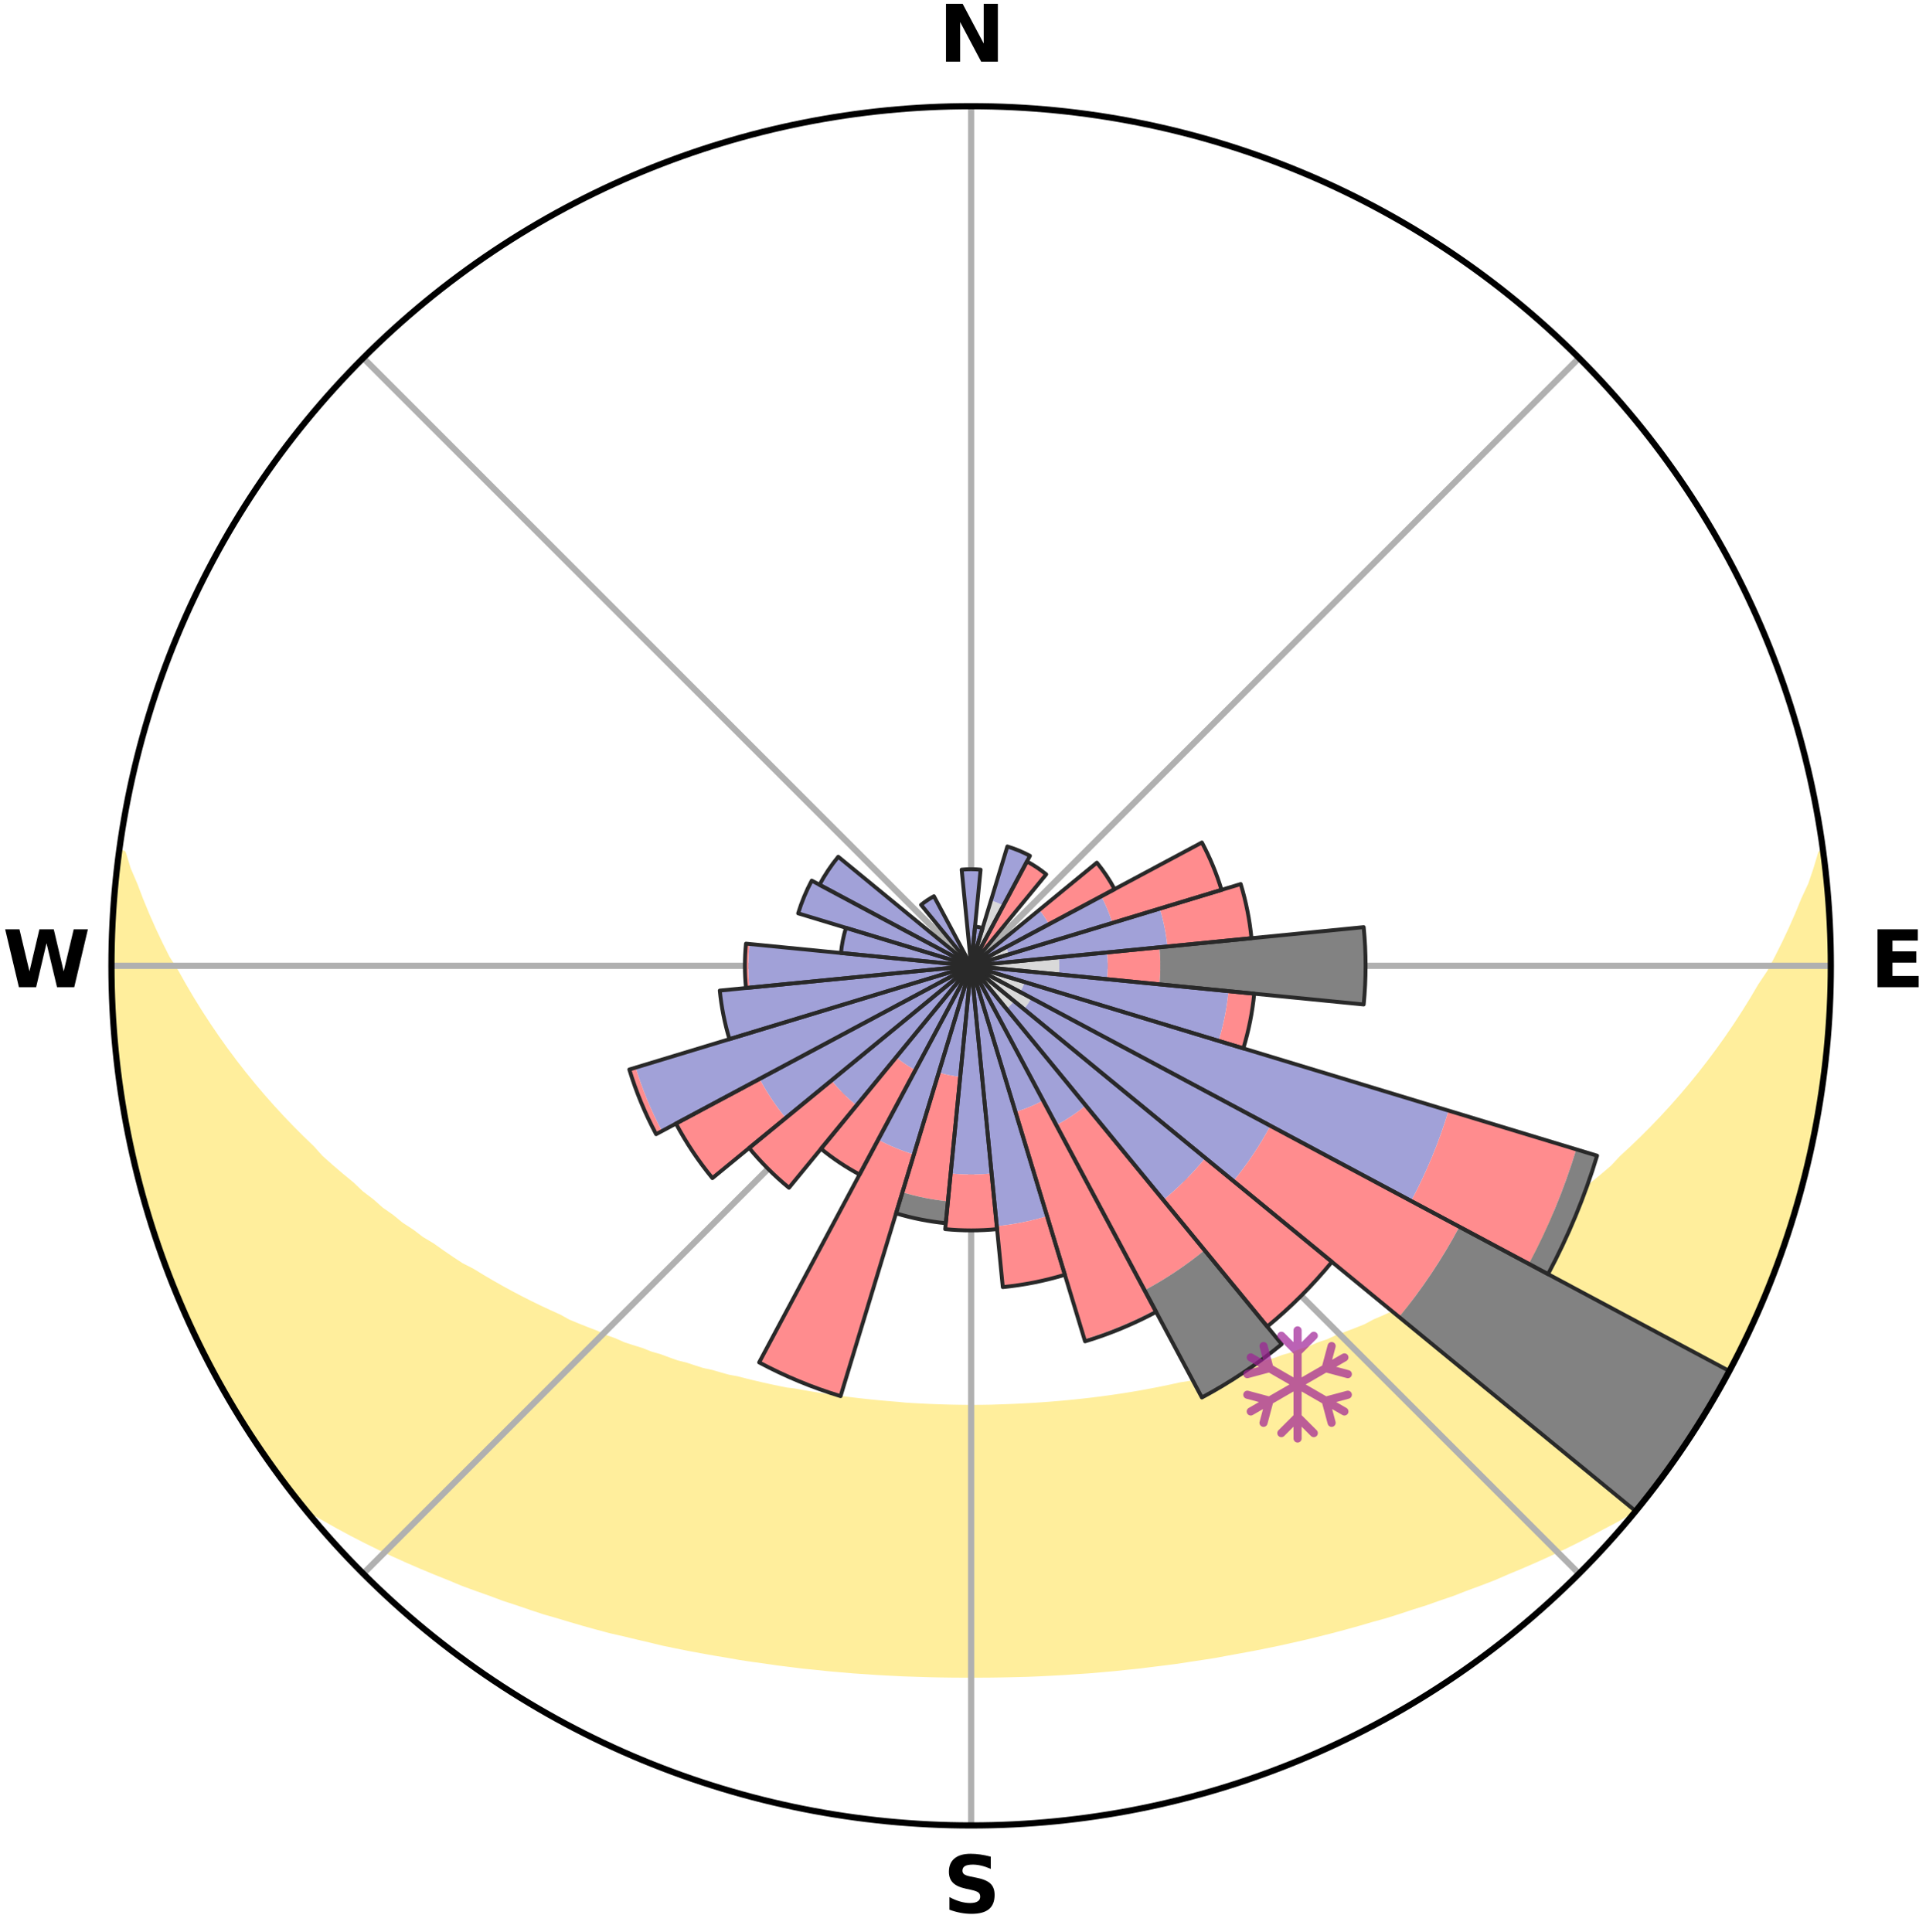 <?xml version="1.0" encoding="utf-8" standalone="no"?>
<!DOCTYPE svg PUBLIC "-//W3C//DTD SVG 1.1//EN"
  "http://www.w3.org/Graphics/SVG/1.1/DTD/svg11.dtd">
<svg xmlns:xlink="http://www.w3.org/1999/xlink" width="248.41pt" height="249.158pt" viewBox="0 0 248.41 249.158" xmlns="http://www.w3.org/2000/svg" version="1.1">
 <title>Ski Rose for Skiareál Špindlerův Mlýn - Medvědín</title>
 <defs>
  <style type="text/css">*{stroke-linejoin: round; stroke-linecap: butt}</style>
 </defs>
 <g id="figure_1">
  <g id="patch_1">
   <path d="M 0 249.158 
L 248.41 249.158 
L 248.41 0 
L 0 0 
z
" style="fill: #ffffff"/>
  </g>
  <g id="axes_1">
   <g id="patch_2">
    <path d="M 236.135 124.579 
C 236.135 110.018 233.267 95.599 227.695 82.147 
C 222.122 68.695 213.955 56.471 203.659 46.175 
C 193.363 35.879 181.139 27.711 167.687 22.139 
C 154.235 16.567 139.815 13.699 125.255 13.699 
C 110.694 13.699 96.275 16.567 82.823 22.139 
C 69.371 27.711 57.147 35.879 46.851 46.175 
C 36.555 56.471 28.387 68.695 22.815 82.147 
C 17.243 95.599 14.375 110.018 14.375 124.579 
C 14.375 139.14 17.243 153.559 22.815 167.011 
C 28.387 180.463 36.555 192.687 46.851 202.983 
C 57.147 213.279 69.371 221.447 82.823 227.019 
C 96.275 232.591 110.694 235.459 125.255 235.459 
C 139.815 235.459 154.235 232.591 167.687 227.019 
C 181.139 221.447 193.363 213.279 203.659 202.983 
C 213.955 192.687 222.122 180.463 227.695 167.011 
C 233.267 153.559 236.135 139.14 236.135 124.579 
M 125.255 124.579 
C 125.255 124.579 125.255 124.579 125.255 124.579 
C 125.255 124.579 125.255 124.579 125.255 124.579 
C 125.255 124.579 125.255 124.579 125.255 124.579 
C 125.255 124.579 125.255 124.579 125.255 124.579 
C 125.255 124.579 125.255 124.579 125.255 124.579 
C 125.255 124.579 125.255 124.579 125.255 124.579 
C 125.255 124.579 125.255 124.579 125.255 124.579 
C 125.255 124.579 125.255 124.579 125.255 124.579 
C 125.255 124.579 125.255 124.579 125.255 124.579 
C 125.255 124.579 125.255 124.579 125.255 124.579 
C 125.255 124.579 125.255 124.579 125.255 124.579 
C 125.255 124.579 125.255 124.579 125.255 124.579 
C 125.255 124.579 125.255 124.579 125.255 124.579 
C 125.255 124.579 125.255 124.579 125.255 124.579 
C 125.255 124.579 125.255 124.579 125.255 124.579 
C 125.255 124.579 125.255 124.579 125.255 124.579 
z
" style="fill: #ffffff"/>
   </g>
   <g id="PolyCollection_1">
    <defs>
     <path id="m034aa06761" d="M 235.142 -139.046 
L 234.978 -139.024 
L 234.374 -137.012 
L 233.699 -135.021 
L 232.779 -133.041 
L 231.984 -131.107 
L 231.143 -129.202 
L 230.259 -127.329 
L 229.337 -125.487 
L 228.378 -123.679 
L 227.194 -121.91 
L 226.169 -120.173 
L 225.114 -118.471 
L 224.031 -116.805 
L 222.92 -115.175 
L 221.784 -113.581 
L 220.623 -112.024 
L 219.439 -110.503 
L 218.234 -109.02 
L 217.008 -107.574 
L 215.763 -106.165 
L 214.5 -104.794 
L 213.221 -103.46 
L 211.926 -102.164 
L 210.617 -100.906 
L 209.296 -99.685 
L 208.14 -98.446 
L 206.794 -97.296 
L 205.44 -96.184 
L 204.247 -95.045 
L 202.876 -94.003 
L 201.498 -92.998 
L 200.279 -91.958 
L 198.891 -91.021 
L 197.658 -90.045 
L 196.419 -89.098 
L 195.021 -88.261 
L 193.773 -87.377 
L 192.521 -86.522 
L 191.122 -85.78 
L 189.867 -84.985 
L 188.611 -84.217 
L 187.353 -83.477 
L 186.095 -82.765 
L 184.838 -82.079 
L 183.581 -81.42 
L 182.326 -80.786 
L 181.074 -80.178 
L 179.825 -79.595 
L 178.579 -79.036 
L 177.338 -78.5 
L 176.207 -77.89 
L 174.972 -77.4 
L 173.742 -76.93 
L 172.519 -76.482 
L 171.395 -75.958 
L 170.182 -75.55 
L 169.061 -75.065 
L 167.859 -74.695 
L 166.744 -74.248 
L 165.556 -73.914 
L 164.447 -73.503 
L 163.272 -73.201 
L 162.172 -72.824 
L 161.011 -72.553 
L 159.919 -72.207 
L 158.83 -71.877 
L 157.744 -71.562 
L 156.611 -71.347 
L 155.535 -71.06 
L 154.462 -70.787 
L 153.393 -70.527 
L 152.288 -70.358 
L 151.229 -70.123 
L 150.174 -69.9 
L 149.122 -69.689 
L 148.074 -69.49 
L 147.029 -69.301 
L 145.989 -69.124 
L 144.951 -68.958 
L 143.918 -68.801 
L 142.888 -68.655 
L 141.861 -68.518 
L 140.837 -68.391 
L 139.817 -68.272 
L 138.799 -68.163 
L 137.784 -68.062 
L 136.772 -67.969 
L 135.763 -67.884 
L 134.755 -67.808 
L 133.75 -67.739 
L 132.746 -67.677 
L 131.744 -67.623 
L 130.744 -67.576 
L 129.744 -67.536 
L 128.746 -67.503 
L 127.748 -67.47 
L 126.751 -67.454 
L 125.753 -67.446 
L 124.756 -67.446 
L 123.759 -67.458 
L 122.762 -67.477 
L 121.764 -67.503 
L 120.765 -67.536 
L 119.766 -67.576 
L 118.766 -67.623 
L 117.764 -67.678 
L 116.76 -67.739 
L 115.76 -67.839 
L 114.754 -67.919 
L 113.745 -68.007 
L 112.734 -68.103 
L 111.721 -68.208 
L 110.705 -68.32 
L 109.687 -68.442 
L 108.665 -68.572 
L 107.64 -68.712 
L 106.612 -68.861 
L 105.58 -69.02 
L 104.546 -69.19 
L 103.507 -69.369 
L 102.465 -69.56 
L 101.389 -69.692 
L 100.338 -69.903 
L 99.282 -70.126 
L 98.223 -70.362 
L 97.16 -70.61 
L 96.094 -70.871 
L 95.024 -71.146 
L 93.901 -71.351 
L 92.821 -71.653 
L 91.739 -71.969 
L 90.594 -72.212 
L 89.502 -72.558 
L 88.407 -72.92 
L 87.242 -73.207 
L 86.139 -73.602 
L 85.034 -74.014 
L 83.849 -74.35 
L 82.737 -74.797 
L 81.54 -75.168 
L 80.334 -75.557 
L 79.214 -76.062 
L 77.998 -76.49 
L 76.873 -77.035 
L 75.648 -77.504 
L 74.417 -77.995 
L 73.181 -78.508 
L 72.052 -79.14 
L 70.811 -79.699 
L 69.566 -80.282 
L 68.317 -80.889 
L 67.067 -81.522 
L 65.814 -82.181 
L 64.561 -82.865 
L 63.307 -83.577 
L 62.053 -84.315 
L 60.801 -85.081 
L 59.406 -85.791 
L 58.155 -86.616 
L 56.907 -87.469 
L 55.663 -88.352 
L 54.269 -89.187 
L 53.033 -90.131 
L 51.644 -91.033 
L 50.42 -92.04 
L 49.039 -93.01 
L 47.831 -94.081 
L 46.463 -95.12 
L 45.274 -96.256 
L 43.923 -97.366 
L 42.582 -98.512 
L 41.25 -99.696 
L 40.111 -100.966 
L 38.805 -102.222 
L 37.514 -103.514 
L 36.238 -104.845 
L 34.979 -106.212 
L 33.737 -107.617 
L 32.514 -109.06 
L 31.312 -110.539 
L 30.131 -112.056 
L 28.973 -113.609 
L 27.84 -115.199 
L 26.732 -116.825 
L 25.651 -118.487 
L 24.598 -120.184 
L 23.576 -121.916 
L 22.585 -123.683 
L 21.436 -125.485 
L 20.515 -127.322 
L 19.632 -129.191 
L 18.791 -131.091 
L 17.994 -133.021 
L 17.249 -134.979 
L 16.388 -136.983 
L 15.776 -138.992 
L 15.347 -139.049 
L 15.347 -139.049 
L 15.172 -137.121 
L 14.929 -135.202 
L 14.822 -133.27 
L 14.584 -131.348 
L 14.5 -129.415 
L 14.493 -127.479 
L 14.413 -125.546 
L 14.472 -123.612 
L 14.458 -121.678 
L 14.583 -119.747 
L 14.632 -117.813 
L 14.823 -115.888 
L 14.936 -113.957 
L 15.191 -112.039 
L 15.367 -110.112 
L 15.687 -108.204 
L 15.925 -106.284 
L 16.24 -104.374 
L 16.654 -102.484 
L 17.099 -100.601 
L 17.46 -98.7 
L 17.969 -96.833 
L 18.431 -94.954 
L 19.001 -93.105 
L 19.603 -91.267 
L 20.12 -89.402 
L 20.817 -87.596 
L 21.397 -85.748 
L 22.153 -83.966 
L 22.908 -82.186 
L 23.583 -80.371 
L 24.429 -78.63 
L 25.198 -76.855 
L 26.076 -75.13 
L 26.913 -73.386 
L 27.853 -71.694 
L 28.763 -69.987 
L 29.801 -68.353 
L 30.715 -66.645 
L 31.784 -65.032 
L 32.803 -63.387 
L 33.885 -61.782 
L 34.994 -60.196 
L 36.13 -58.63 
L 37.291 -57.082 
L 38.483 -55.557 
L 40.156 -54.429 
L 41.947 -53.428 
L 43.707 -52.431 
L 45.479 -51.478 
L 47.258 -50.563 
L 49.044 -49.686 
L 50.831 -48.845 
L 52.62 -48.038 
L 54.408 -47.263 
L 56.194 -46.52 
L 57.977 -45.807 
L 59.72 -45.079 
L 61.497 -44.425 
L 63.27 -43.798 
L 65 -43.15 
L 66.763 -42.576 
L 68.49 -41.985 
L 70.209 -41.414 
L 71.955 -40.915 
L 73.669 -40.399 
L 75.375 -39.899 
L 77.079 -39.429 
L 78.776 -38.975 
L 80.49 -38.586 
L 82.178 -38.18 
L 83.858 -37.788 
L 85.517 -37.382 
L 87.19 -37.036 
L 88.855 -36.703 
L 90.518 -36.395 
L 92.173 -36.097 
L 93.825 -35.824 
L 95.461 -35.534 
L 97.101 -35.287 
L 98.739 -35.064 
L 100.364 -34.826 
L 101.992 -34.627 
L 103.61 -34.423 
L 105.232 -34.262 
L 106.845 -34.09 
L 108.458 -33.95 
L 110.065 -33.809 
L 111.673 -33.704 
L 113.276 -33.594 
L 114.879 -33.508 
L 116.478 -33.427 
L 118.077 -33.374 
L 119.673 -33.323 
L 121.269 -33.286 
L 122.864 -33.264 
L 124.458 -33.256 
L 126.052 -33.256 
L 127.646 -33.265 
L 129.241 -33.288 
L 130.836 -33.325 
L 132.434 -33.364 
L 134.032 -33.43 
L 135.631 -33.511 
L 137.233 -33.598 
L 138.836 -33.709 
L 140.444 -33.814 
L 142.051 -33.955 
L 143.664 -34.096 
L 145.276 -34.268 
L 146.898 -34.43 
L 148.516 -34.634 
L 150.143 -34.834 
L 151.777 -35.041 
L 153.406 -35.296 
L 155.046 -35.543 
L 156.694 -35.798 
L 158.333 -36.107 
L 159.987 -36.405 
L 161.65 -36.713 
L 163.315 -37.048 
L 164.988 -37.392 
L 166.663 -37.765 
L 168.347 -38.149 
L 170.033 -38.561 
L 171.728 -38.987 
L 173.423 -39.442 
L 175.128 -39.912 
L 176.832 -40.412 
L 178.572 -40.888 
L 180.292 -41.427 
L 182.01 -41.999 
L 183.768 -42.547 
L 185.5 -43.163 
L 187.268 -43.762 
L 189.001 -44.439 
L 190.778 -45.094 
L 192.559 -45.776 
L 194.304 -46.534 
L 196.089 -47.277 
L 197.877 -48.051 
L 199.665 -48.859 
L 201.452 -49.7 
L 203.237 -50.577 
L 205.017 -51.491 
L 206.788 -52.444 
L 208.596 -53.399 
L 210.339 -54.441 
L 212.012 -55.569 
L 213.22 -57.081 
L 214.382 -58.629 
L 215.507 -60.203 
L 216.615 -61.789 
L 217.698 -63.392 
L 218.762 -65.008 
L 219.776 -66.656 
L 220.74 -68.334 
L 221.745 -69.988 
L 222.678 -71.683 
L 223.603 -73.382 
L 224.481 -75.107 
L 225.312 -76.854 
L 226.095 -78.624 
L 226.927 -80.371 
L 227.66 -82.162 
L 228.417 -83.943 
L 229.043 -85.774 
L 229.723 -87.585 
L 230.384 -89.403 
L 231.001 -91.238 
L 231.422 -93.131 
L 231.955 -94.989 
L 232.603 -96.817 
L 233.064 -98.696 
L 233.479 -100.586 
L 233.867 -102.482 
L 234.203 -104.387 
L 234.498 -106.298 
L 234.915 -108.19 
L 235.158 -110.11 
L 235.338 -112.037 
L 235.51 -113.963 
L 235.779 -115.881 
L 235.881 -117.813 
L 235.913 -119.748 
L 236.074 -121.677 
L 236.071 -123.612 
L 235.996 -125.545 
L 236.091 -127.481 
L 235.948 -129.412 
L 235.771 -131.339 
L 235.764 -133.276 
L 235.522 -135.197 
L 235.412 -137.13 
L 235.142 -139.046 
z
" style="stroke: #ffee9c"/>
    </defs>
    <g clip-path="url(#p9b82db8543)">
     <use xlink:href="#m034aa06761" x="0" y="249.158" style="fill: #ffee9c; stroke: #ffee9c"/>
    </g>
   </g>
   <g id="matplotlib.axis_1">
    <g id="xtick_1">
     <g id="line2d_1">
      <path d="M 125.255 124.579 
L 125.255 13.699 
" clip-path="url(#p9b82db8543)" style="fill: none; stroke: #b0b0b0; stroke-width: 0.8; stroke-linecap: square"/>
     </g>
     <g id="text_1">
      <!-- N -->
      <g transform="translate(121.07 7.958) scale(0.1 -0.1)">
       <defs>
        <path id="DejaVuSans-Bold-4e" d="M 588 4666 
L 1931 4666 
L 3628 1466 
L 3628 4666 
L 4769 4666 
L 4769 0 
L 3425 0 
L 1728 3200 
L 1728 0 
L 588 0 
L 588 4666 
z
" transform="scale(0.016)"/>
       </defs>
       <use xlink:href="#DejaVuSans-Bold-4e"/>
      </g>
     </g>
    </g>
    <g id="xtick_2">
     <g id="line2d_2">
      <path d="M 125.255 124.579 
L 203.659 46.175 
" clip-path="url(#p9b82db8543)" style="fill: none; stroke: #b0b0b0; stroke-width: 0.8; stroke-linecap: square"/>
     </g>
    </g>
    <g id="xtick_3">
     <g id="line2d_3">
      <path d="M 125.255 124.579 
L 236.135 124.579 
" clip-path="url(#p9b82db8543)" style="fill: none; stroke: #b0b0b0; stroke-width: 0.8; stroke-linecap: square"/>
     </g>
     <g id="text_2">
      <!-- E -->
      <g transform="translate(241.219 127.338) scale(0.1 -0.1)">
       <defs>
        <path id="DejaVuSans-Bold-45" d="M 588 4666 
L 3834 4666 
L 3834 3756 
L 1791 3756 
L 1791 2888 
L 3713 2888 
L 3713 1978 
L 1791 1978 
L 1791 909 
L 3903 909 
L 3903 0 
L 588 0 
L 588 4666 
z
" transform="scale(0.016)"/>
       </defs>
       <use xlink:href="#DejaVuSans-Bold-45"/>
      </g>
     </g>
    </g>
    <g id="xtick_4">
     <g id="line2d_4">
      <path d="M 125.255 124.579 
L 203.659 202.983 
" clip-path="url(#p9b82db8543)" style="fill: none; stroke: #b0b0b0; stroke-width: 0.8; stroke-linecap: square"/>
     </g>
    </g>
    <g id="xtick_5">
     <g id="line2d_5">
      <path d="M 125.255 124.579 
L 125.255 235.459 
" clip-path="url(#p9b82db8543)" style="fill: none; stroke: #b0b0b0; stroke-width: 0.8; stroke-linecap: square"/>
     </g>
     <g id="text_3">
      <!-- S -->
      <g transform="translate(121.654 246.718) scale(0.1 -0.1)">
       <defs>
        <path id="DejaVuSans-Bold-53" d="M 3834 4519 
L 3834 3531 
Q 3450 3703 3084 3790 
Q 2719 3878 2394 3878 
Q 1963 3878 1756 3759 
Q 1550 3641 1550 3391 
Q 1550 3203 1689 3098 
Q 1828 2994 2194 2919 
L 2706 2816 
Q 3484 2659 3812 2340 
Q 4141 2022 4141 1434 
Q 4141 663 3683 286 
Q 3225 -91 2284 -91 
Q 1841 -91 1394 -6 
Q 947 78 500 244 
L 500 1259 
Q 947 1022 1364 901 
Q 1781 781 2169 781 
Q 2563 781 2772 912 
Q 2981 1044 2981 1288 
Q 2981 1506 2839 1625 
Q 2697 1744 2272 1838 
L 1806 1941 
Q 1106 2091 782 2419 
Q 459 2747 459 3303 
Q 459 4000 909 4375 
Q 1359 4750 2203 4750 
Q 2588 4750 2994 4692 
Q 3400 4634 3834 4519 
z
" transform="scale(0.016)"/>
       </defs>
       <use xlink:href="#DejaVuSans-Bold-53"/>
      </g>
     </g>
    </g>
    <g id="xtick_6">
     <g id="line2d_6">
      <path d="M 125.255 124.579 
L 46.851 202.983 
" clip-path="url(#p9b82db8543)" style="fill: none; stroke: #b0b0b0; stroke-width: 0.8; stroke-linecap: square"/>
     </g>
    </g>
    <g id="xtick_7">
     <g id="line2d_7">
      <path d="M 125.255 124.579 
L 14.375 124.579 
" clip-path="url(#p9b82db8543)" style="fill: none; stroke: #b0b0b0; stroke-width: 0.8; stroke-linecap: square"/>
     </g>
     <g id="text_4">
      <!-- W -->
      <g transform="translate(0.36 127.338) scale(0.1 -0.1)">
       <defs>
        <path id="DejaVuSans-Bold-57" d="M 191 4666 
L 1344 4666 
L 2150 1275 
L 2950 4666 
L 4109 4666 
L 4909 1275 
L 5716 4666 
L 6859 4666 
L 5759 0 
L 4372 0 
L 3525 3547 
L 2688 0 
L 1300 0 
L 191 4666 
z
" transform="scale(0.016)"/>
       </defs>
       <use xlink:href="#DejaVuSans-Bold-57"/>
      </g>
     </g>
    </g>
    <g id="xtick_8">
     <g id="line2d_8">
      <path d="M 125.255 124.579 
L 46.851 46.175 
" clip-path="url(#p9b82db8543)" style="fill: none; stroke: #b0b0b0; stroke-width: 0.8; stroke-linecap: square"/>
     </g>
    </g>
   </g>
   <g id="matplotlib.axis_2"/>
   <g id="patch_3">
    <path d="M 125.255 124.579 
C 125.255 124.579 125.255 124.579 125.255 124.579 
C 125.255 124.579 125.255 124.579 125.255 124.579 
L 125.255 124.579 
C 125.255 124.579 125.255 124.579 125.255 124.579 
C 125.255 124.579 125.255 124.579 125.255 124.579 
z
" clip-path="url(#p9b82db8543)" style="fill: #d9d9d9"/>
   </g>
   <g id="patch_4">
    <path d="M 125.255 124.579 
C 125.255 124.579 125.255 124.579 125.255 124.579 
C 125.255 124.579 125.255 124.579 125.255 124.579 
L 125.255 124.579 
C 125.255 124.579 125.255 124.579 125.255 124.579 
C 125.255 124.579 125.255 124.579 125.255 124.579 
z
" clip-path="url(#p9b82db8543)" style="fill: #d9d9d9"/>
   </g>
   <g id="patch_5">
    <path d="M 125.255 124.579 
C 125.255 124.579 125.255 124.579 125.255 124.579 
C 125.255 124.579 125.255 124.579 125.255 124.579 
L 129.409 116.808 
C 129.154 116.672 128.893 116.548 128.627 116.438 
C 128.361 116.328 128.089 116.23 127.813 116.147 
z
" clip-path="url(#p9b82db8543)" style="fill: #d9d9d9"/>
   </g>
   <g id="patch_6">
    <path d="M 125.255 124.579 
C 125.255 124.579 125.255 124.579 125.255 124.579 
C 125.255 124.579 125.255 124.579 125.255 124.579 
L 125.255 124.579 
C 125.255 124.579 125.255 124.579 125.255 124.579 
C 125.255 124.579 125.255 124.579 125.255 124.579 
z
" clip-path="url(#p9b82db8543)" style="fill: #d9d9d9"/>
   </g>
   <g id="patch_7">
    <path d="M 125.255 124.579 
C 125.255 124.579 125.255 124.579 125.255 124.579 
C 125.255 124.579 125.255 124.579 125.255 124.579 
L 125.255 124.579 
C 125.255 124.579 125.255 124.579 125.255 124.579 
C 125.255 124.579 125.255 124.579 125.255 124.579 
z
" clip-path="url(#p9b82db8543)" style="fill: #d9d9d9"/>
   </g>
   <g id="patch_8">
    <path d="M 125.255 124.579 
C 125.255 124.579 125.255 124.579 125.255 124.579 
C 125.255 124.579 125.255 124.579 125.255 124.579 
L 125.255 124.579 
C 125.255 124.579 125.255 124.579 125.255 124.579 
C 125.255 124.579 125.255 124.579 125.255 124.579 
z
" clip-path="url(#p9b82db8543)" style="fill: #d9d9d9"/>
   </g>
   <g id="patch_9">
    <path d="M 125.255 124.579 
C 125.255 124.579 125.255 124.579 125.255 124.579 
C 125.255 124.579 125.255 124.579 125.255 124.579 
L 130.123 123.102 
C 130.075 122.943 130.019 122.786 129.955 122.632 
C 129.891 122.478 129.82 122.328 129.742 122.181 
z
" clip-path="url(#p9b82db8543)" style="fill: #d9d9d9"/>
   </g>
   <g id="patch_10">
    <path d="M 125.255 124.579 
C 125.255 124.579 125.255 124.579 125.255 124.579 
C 125.255 124.579 125.255 124.579 125.255 124.579 
L 125.255 124.579 
C 125.255 124.579 125.255 124.579 125.255 124.579 
C 125.255 124.579 125.255 124.579 125.255 124.579 
z
" clip-path="url(#p9b82db8543)" style="fill: #d9d9d9"/>
   </g>
   <g id="patch_11">
    <path d="M 125.255 124.579 
C 125.255 124.579 125.255 124.579 125.255 124.579 
C 125.255 124.579 125.255 124.579 125.255 124.579 
L 136.576 125.694 
C 136.613 125.324 136.631 124.951 136.631 124.579 
C 136.631 124.207 136.613 123.835 136.576 123.464 
z
" clip-path="url(#p9b82db8543)" style="fill: #d9d9d9"/>
   </g>
   <g id="patch_12">
    <path d="M 125.255 124.579 
C 125.255 124.579 125.255 124.579 125.255 124.579 
C 125.255 124.579 125.255 124.579 125.255 124.579 
L 125.255 124.579 
C 125.255 124.579 125.255 124.579 125.255 124.579 
C 125.255 124.579 125.255 124.579 125.255 124.579 
z
" clip-path="url(#p9b82db8543)" style="fill: #d9d9d9"/>
   </g>
   <g id="patch_13">
    <path d="M 125.255 124.579 
C 125.255 124.579 125.255 124.579 125.255 124.579 
C 125.255 124.579 125.255 124.579 125.255 124.579 
L 131.6 127.971 
C 131.711 127.763 131.812 127.55 131.902 127.332 
C 131.992 127.115 132.072 126.893 132.14 126.668 
z
" clip-path="url(#p9b82db8543)" style="fill: #d9d9d9"/>
   </g>
   <g id="patch_14">
    <path d="M 125.255 124.579 
C 125.255 124.579 125.255 124.579 125.255 124.579 
C 125.255 124.579 125.255 124.579 125.255 124.579 
L 132.066 130.169 
C 132.249 129.946 132.421 129.714 132.582 129.475 
C 132.742 129.235 132.89 128.987 133.026 128.733 
z
" clip-path="url(#p9b82db8543)" style="fill: #d9d9d9"/>
   </g>
   <g id="patch_15">
    <path d="M 125.255 124.579 
C 125.255 124.579 125.255 124.579 125.255 124.579 
C 125.255 124.579 125.255 124.579 125.255 124.579 
L 129.819 130.141 
C 130.001 129.991 130.176 129.833 130.342 129.667 
C 130.509 129.5 130.667 129.325 130.817 129.143 
z
" clip-path="url(#p9b82db8543)" style="fill: #d9d9d9"/>
   </g>
   <g id="patch_16">
    <path d="M 125.255 124.579 
C 125.255 124.579 125.255 124.579 125.255 124.579 
C 125.255 124.579 125.255 124.579 125.255 124.579 
L 125.255 124.579 
C 125.255 124.579 125.255 124.579 125.255 124.579 
C 125.255 124.579 125.255 124.579 125.255 124.579 
z
" clip-path="url(#p9b82db8543)" style="fill: #d9d9d9"/>
   </g>
   <g id="patch_17">
    <path d="M 125.255 124.579 
C 125.255 124.579 125.255 124.579 125.255 124.579 
C 125.255 124.579 125.255 124.579 125.255 124.579 
L 125.255 124.579 
C 125.255 124.579 125.255 124.579 125.255 124.579 
C 125.255 124.579 125.255 124.579 125.255 124.579 
z
" clip-path="url(#p9b82db8543)" style="fill: #d9d9d9"/>
   </g>
   <g id="patch_18">
    <path d="M 125.255 124.579 
C 125.255 124.579 125.255 124.579 125.255 124.579 
C 125.255 124.579 125.255 124.579 125.255 124.579 
L 125.255 124.579 
C 125.255 124.579 125.255 124.579 125.255 124.579 
C 125.255 124.579 125.255 124.579 125.255 124.579 
z
" clip-path="url(#p9b82db8543)" style="fill: #d9d9d9"/>
   </g>
   <g id="patch_19">
    <path d="M 125.255 124.579 
C 125.255 124.579 125.255 124.579 125.255 124.579 
C 125.255 124.579 125.255 124.579 125.255 124.579 
L 125.255 124.579 
C 125.255 124.579 125.255 124.579 125.255 124.579 
C 125.255 124.579 125.255 124.579 125.255 124.579 
z
" clip-path="url(#p9b82db8543)" style="fill: #d9d9d9"/>
   </g>
   <g id="patch_20">
    <path d="M 125.255 124.579 
C 125.255 124.579 125.255 124.579 125.255 124.579 
C 125.255 124.579 125.255 124.579 125.255 124.579 
L 125.255 124.579 
C 125.255 124.579 125.255 124.579 125.255 124.579 
C 125.255 124.579 125.255 124.579 125.255 124.579 
z
" clip-path="url(#p9b82db8543)" style="fill: #d9d9d9"/>
   </g>
   <g id="patch_21">
    <path d="M 125.255 124.579 
C 125.255 124.579 125.255 124.579 125.255 124.579 
C 125.255 124.579 125.255 124.579 125.255 124.579 
L 125.255 124.579 
C 125.255 124.579 125.255 124.579 125.255 124.579 
C 125.255 124.579 125.255 124.579 125.255 124.579 
z
" clip-path="url(#p9b82db8543)" style="fill: #d9d9d9"/>
   </g>
   <g id="patch_22">
    <path d="M 125.255 124.579 
C 125.255 124.579 125.255 124.579 125.255 124.579 
C 125.255 124.579 125.255 124.579 125.255 124.579 
L 125.255 124.579 
C 125.255 124.579 125.255 124.579 125.255 124.579 
C 125.255 124.579 125.255 124.579 125.255 124.579 
z
" clip-path="url(#p9b82db8543)" style="fill: #d9d9d9"/>
   </g>
   <g id="patch_23">
    <path d="M 125.255 124.579 
C 125.255 124.579 125.255 124.579 125.255 124.579 
C 125.255 124.579 125.255 124.579 125.255 124.579 
L 125.255 124.579 
C 125.255 124.579 125.255 124.579 125.255 124.579 
C 125.255 124.579 125.255 124.579 125.255 124.579 
z
" clip-path="url(#p9b82db8543)" style="fill: #d9d9d9"/>
   </g>
   <g id="patch_24">
    <path d="M 125.255 124.579 
C 125.255 124.579 125.255 124.579 125.255 124.579 
C 125.255 124.579 125.255 124.579 125.255 124.579 
L 125.255 124.579 
C 125.255 124.579 125.255 124.579 125.255 124.579 
C 125.255 124.579 125.255 124.579 125.255 124.579 
z
" clip-path="url(#p9b82db8543)" style="fill: #d9d9d9"/>
   </g>
   <g id="patch_25">
    <path d="M 125.255 124.579 
C 125.255 124.579 125.255 124.579 125.255 124.579 
C 125.255 124.579 125.255 124.579 125.255 124.579 
L 125.255 124.579 
C 125.255 124.579 125.255 124.579 125.255 124.579 
C 125.255 124.579 125.255 124.579 125.255 124.579 
z
" clip-path="url(#p9b82db8543)" style="fill: #d9d9d9"/>
   </g>
   <g id="patch_26">
    <path d="M 125.255 124.579 
C 125.255 124.579 125.255 124.579 125.255 124.579 
C 125.255 124.579 125.255 124.579 125.255 124.579 
L 125.255 124.579 
C 125.255 124.579 125.255 124.579 125.255 124.579 
C 125.255 124.579 125.255 124.579 125.255 124.579 
z
" clip-path="url(#p9b82db8543)" style="fill: #d9d9d9"/>
   </g>
   <g id="patch_27">
    <path d="M 125.255 124.579 
C 125.255 124.579 125.255 124.579 125.255 124.579 
C 125.255 124.579 125.255 124.579 125.255 124.579 
L 125.255 124.579 
C 125.255 124.579 125.255 124.579 125.255 124.579 
C 125.255 124.579 125.255 124.579 125.255 124.579 
z
" clip-path="url(#p9b82db8543)" style="fill: #d9d9d9"/>
   </g>
   <g id="patch_28">
    <path d="M 125.255 124.579 
C 125.255 124.579 125.255 124.579 125.255 124.579 
C 125.255 124.579 125.255 124.579 125.255 124.579 
L 125.255 124.579 
C 125.255 124.579 125.255 124.579 125.255 124.579 
C 125.255 124.579 125.255 124.579 125.255 124.579 
z
" clip-path="url(#p9b82db8543)" style="fill: #d9d9d9"/>
   </g>
   <g id="patch_29">
    <path d="M 125.255 124.579 
C 125.255 124.579 125.255 124.579 125.255 124.579 
C 125.255 124.579 125.255 124.579 125.255 124.579 
L 125.255 124.579 
C 125.255 124.579 125.255 124.579 125.255 124.579 
C 125.255 124.579 125.255 124.579 125.255 124.579 
z
" clip-path="url(#p9b82db8543)" style="fill: #d9d9d9"/>
   </g>
   <g id="patch_30">
    <path d="M 125.255 124.579 
C 125.255 124.579 125.255 124.579 125.255 124.579 
C 125.255 124.579 125.255 124.579 125.255 124.579 
L 125.255 124.579 
C 125.255 124.579 125.255 124.579 125.255 124.579 
C 125.255 124.579 125.255 124.579 125.255 124.579 
z
" clip-path="url(#p9b82db8543)" style="fill: #d9d9d9"/>
   </g>
   <g id="patch_31">
    <path d="M 125.255 124.579 
C 125.255 124.579 125.255 124.579 125.255 124.579 
C 125.255 124.579 125.255 124.579 125.255 124.579 
L 125.255 124.579 
C 125.255 124.579 125.255 124.579 125.255 124.579 
C 125.255 124.579 125.255 124.579 125.255 124.579 
z
" clip-path="url(#p9b82db8543)" style="fill: #d9d9d9"/>
   </g>
   <g id="patch_32">
    <path d="M 125.255 124.579 
C 125.255 124.579 125.255 124.579 125.255 124.579 
C 125.255 124.579 125.255 124.579 125.255 124.579 
L 125.255 124.579 
C 125.255 124.579 125.255 124.579 125.255 124.579 
C 125.255 124.579 125.255 124.579 125.255 124.579 
z
" clip-path="url(#p9b82db8543)" style="fill: #d9d9d9"/>
   </g>
   <g id="patch_33">
    <path d="M 125.255 124.579 
C 125.255 124.579 125.255 124.579 125.255 124.579 
C 125.255 124.579 125.255 124.579 125.255 124.579 
L 125.255 124.579 
C 125.255 124.579 125.255 124.579 125.255 124.579 
C 125.255 124.579 125.255 124.579 125.255 124.579 
z
" clip-path="url(#p9b82db8543)" style="fill: #d9d9d9"/>
   </g>
   <g id="patch_34">
    <path d="M 125.255 124.579 
C 125.255 124.579 125.255 124.579 125.255 124.579 
C 125.255 124.579 125.255 124.579 125.255 124.579 
L 125.255 124.579 
C 125.255 124.579 125.255 124.579 125.255 124.579 
C 125.255 124.579 125.255 124.579 125.255 124.579 
z
" clip-path="url(#p9b82db8543)" style="fill: #d9d9d9"/>
   </g>
   <g id="patch_35">
    <path d="M 125.255 124.579 
C 125.255 124.579 125.255 124.579 125.255 124.579 
C 125.255 124.579 125.255 124.579 125.255 124.579 
L 126.476 112.177 
C 126.07 112.137 125.663 112.117 125.255 112.117 
C 124.847 112.117 124.439 112.137 124.033 112.177 
z
" clip-path="url(#p9b82db8543)" style="fill: #a1a1d8"/>
   </g>
   <g id="patch_36">
    <path d="M 125.255 124.579 
C 125.255 124.579 125.255 124.579 125.255 124.579 
C 125.255 124.579 125.255 124.579 125.255 124.579 
L 126.732 119.711 
C 126.572 119.662 126.411 119.622 126.247 119.589 
C 126.084 119.557 125.919 119.532 125.754 119.516 
z
" clip-path="url(#p9b82db8543)" style="fill: #a1a1d8"/>
   </g>
   <g id="patch_37">
    <path d="M 127.813 116.147 
C 128.089 116.23 128.361 116.328 128.627 116.438 
C 128.893 116.548 129.154 116.672 129.409 116.808 
L 132.839 110.391 
C 132.374 110.142 131.898 109.917 131.412 109.716 
C 130.925 109.514 130.429 109.337 129.925 109.184 
z
" clip-path="url(#p9b82db8543)" style="fill: #a1a1d8"/>
   </g>
   <g id="patch_38">
    <path d="M 125.255 124.579 
C 125.255 124.579 125.255 124.579 125.255 124.579 
C 125.255 124.579 125.255 124.579 125.255 124.579 
L 125.255 124.579 
C 125.255 124.579 125.255 124.579 125.255 124.579 
C 125.255 124.579 125.255 124.579 125.255 124.579 
z
" clip-path="url(#p9b82db8543)" style="fill: #a1a1d8"/>
   </g>
   <g id="patch_39">
    <path d="M 125.255 124.579 
C 125.255 124.579 125.255 124.579 125.255 124.579 
C 125.255 124.579 125.255 124.579 125.255 124.579 
L 125.255 124.579 
C 125.255 124.579 125.255 124.579 125.255 124.579 
C 125.255 124.579 125.255 124.579 125.255 124.579 
z
" clip-path="url(#p9b82db8543)" style="fill: #a1a1d8"/>
   </g>
   <g id="patch_40">
    <path d="M 125.255 124.579 
C 125.255 124.579 125.255 124.579 125.255 124.579 
C 125.255 124.579 125.255 124.579 125.255 124.579 
L 135.288 119.216 
C 135.112 118.888 134.921 118.568 134.714 118.259 
C 134.507 117.949 134.285 117.65 134.049 117.362 
z
" clip-path="url(#p9b82db8543)" style="fill: #a1a1d8"/>
   </g>
   <g id="patch_41">
    <path d="M 129.742 122.181 
C 129.82 122.328 129.891 122.478 129.955 122.632 
C 130.019 122.786 130.075 122.943 130.123 123.102 
L 143.471 119.053 
C 143.29 118.457 143.08 117.87 142.842 117.294 
C 142.603 116.719 142.337 116.155 142.043 115.606 
z
" clip-path="url(#p9b82db8543)" style="fill: #a1a1d8"/>
   </g>
   <g id="patch_42">
    <path d="M 125.255 124.579 
C 125.255 124.579 125.255 124.579 125.255 124.579 
C 125.255 124.579 125.255 124.579 125.255 124.579 
L 150.57 122.086 
C 150.488 121.257 150.366 120.433 150.204 119.616 
C 150.041 118.8 149.839 117.992 149.597 117.195 
z
" clip-path="url(#p9b82db8543)" style="fill: #a1a1d8"/>
   </g>
   <g id="patch_43">
    <path d="M 136.576 123.464 
C 136.613 123.835 136.631 124.207 136.631 124.579 
C 136.631 124.951 136.613 125.324 136.576 125.694 
L 142.794 126.306 
C 142.85 125.732 142.879 125.156 142.879 124.579 
C 142.879 124.002 142.85 123.426 142.794 122.852 
z
" clip-path="url(#p9b82db8543)" style="fill: #a1a1d8"/>
   </g>
   <g id="patch_44">
    <path d="M 125.255 124.579 
C 125.255 124.579 125.255 124.579 125.255 124.579 
C 125.255 124.579 125.255 124.579 125.255 124.579 
L 157.179 134.263 
C 157.496 133.218 157.762 132.158 157.975 131.087 
C 158.188 130.017 158.348 128.936 158.455 127.849 
z
" clip-path="url(#p9b82db8543)" style="fill: #a1a1d8"/>
   </g>
   <g id="patch_45">
    <path d="M 132.14 126.668 
C 132.072 126.893 131.992 127.115 131.902 127.332 
C 131.812 127.55 131.711 127.763 131.6 127.971 
L 182.009 154.915 
C 183.002 153.057 183.903 151.152 184.709 149.206 
C 185.515 147.26 186.225 145.275 186.836 143.26 
z
" clip-path="url(#p9b82db8543)" style="fill: #a1a1d8"/>
   </g>
   <g id="patch_46">
    <path d="M 133.026 128.733 
C 132.89 128.987 132.742 129.235 132.582 129.475 
C 132.421 129.714 132.249 129.946 132.066 130.169 
L 159.085 152.343 
C 159.994 151.236 160.848 150.084 161.644 148.893 
C 162.44 147.702 163.176 146.473 163.852 145.21 
z
" clip-path="url(#p9b82db8543)" style="fill: #a1a1d8"/>
   </g>
   <g id="patch_47">
    <path d="M 130.817 129.143 
C 130.667 129.325 130.509 129.5 130.342 129.667 
C 130.176 129.833 130.001 129.991 129.819 130.141 
L 150.046 154.787 
C 151.034 153.975 151.983 153.116 152.887 152.211 
C 153.792 151.307 154.651 150.359 155.463 149.37 
z
" clip-path="url(#p9b82db8543)" style="fill: #a1a1d8"/>
   </g>
   <g id="patch_48">
    <path d="M 125.255 124.579 
C 125.255 124.579 125.255 124.579 125.255 124.579 
C 125.255 124.579 125.255 124.579 125.255 124.579 
L 136.245 145.14 
C 136.918 144.78 137.573 144.388 138.207 143.964 
C 138.842 143.54 139.455 143.085 140.045 142.601 
z
" clip-path="url(#p9b82db8543)" style="fill: #a1a1d8"/>
   </g>
   <g id="patch_49">
    <path d="M 125.255 124.579 
C 125.255 124.579 125.255 124.579 125.255 124.579 
C 125.255 124.579 125.255 124.579 125.255 124.579 
L 130.975 143.435 
C 131.592 143.247 132.199 143.03 132.795 142.783 
C 133.391 142.536 133.974 142.26 134.543 141.956 
z
" clip-path="url(#p9b82db8543)" style="fill: #a1a1d8"/>
   </g>
   <g id="patch_50">
    <path d="M 125.255 124.579 
C 125.255 124.579 125.255 124.579 125.255 124.579 
C 125.255 124.579 125.255 124.579 125.255 124.579 
L 128.563 158.163 
C 129.662 158.055 130.755 157.893 131.839 157.677 
C 132.922 157.462 133.994 157.193 135.051 156.873 
z
" clip-path="url(#p9b82db8543)" style="fill: #a1a1d8"/>
   </g>
   <g id="patch_51">
    <path d="M 125.255 124.579 
C 125.255 124.579 125.255 124.579 125.255 124.579 
C 125.255 124.579 125.255 124.579 125.255 124.579 
L 122.616 151.37 
C 123.493 151.456 124.374 151.5 125.255 151.5 
C 126.136 151.5 127.017 151.456 127.894 151.37 
z
" clip-path="url(#p9b82db8543)" style="fill: #a1a1d8"/>
   </g>
   <g id="patch_52">
    <path d="M 125.255 124.579 
C 125.255 124.579 125.255 124.579 125.255 124.579 
C 125.255 124.579 125.255 124.579 125.255 124.579 
L 121.078 138.349 
C 121.528 138.486 121.986 138.6 122.448 138.692 
C 122.91 138.784 123.376 138.853 123.844 138.899 
z
" clip-path="url(#p9b82db8543)" style="fill: #a1a1d8"/>
   </g>
   <g id="patch_53">
    <path d="M 125.255 124.579 
C 125.255 124.579 125.255 124.579 125.255 124.579 
C 125.255 124.579 125.255 124.579 125.255 124.579 
L 113.264 147.013 
C 113.998 147.406 114.751 147.762 115.52 148.08 
C 116.29 148.399 117.074 148.68 117.871 148.921 
z
" clip-path="url(#p9b82db8543)" style="fill: #a1a1d8"/>
   </g>
   <g id="patch_54">
    <path d="M 125.255 124.579 
C 125.255 124.579 125.255 124.579 125.255 124.579 
C 125.255 124.579 125.255 124.579 125.255 124.579 
L 115.572 136.377 
C 115.959 136.694 116.36 136.992 116.775 137.269 
C 117.191 137.547 117.62 137.804 118.06 138.039 
z
" clip-path="url(#p9b82db8543)" style="fill: #a1a1d8"/>
   </g>
   <g id="patch_55">
    <path d="M 125.255 124.579 
C 125.255 124.579 125.255 124.579 125.255 124.579 
C 125.255 124.579 125.255 124.579 125.255 124.579 
L 107.233 139.369 
C 107.717 139.959 108.23 140.525 108.769 141.065 
C 109.309 141.604 109.875 142.117 110.465 142.601 
z
" clip-path="url(#p9b82db8543)" style="fill: #a1a1d8"/>
   </g>
   <g id="patch_56">
    <path d="M 125.255 124.579 
C 125.255 124.579 125.255 124.579 125.255 124.579 
C 125.255 124.579 125.255 124.579 125.255 124.579 
L 97.963 139.167 
C 98.44 140.06 98.961 140.93 99.524 141.772 
C 100.087 142.614 100.691 143.428 101.333 144.211 
z
" clip-path="url(#p9b82db8543)" style="fill: #a1a1d8"/>
   </g>
   <g id="patch_57">
    <path d="M 125.255 124.579 
C 125.255 124.579 125.255 124.579 125.255 124.579 
C 125.255 124.579 125.255 124.579 125.255 124.579 
L 81.983 137.705 
C 82.413 139.122 82.912 140.516 83.478 141.884 
C 84.044 143.251 84.678 144.59 85.375 145.895 
z
" clip-path="url(#p9b82db8543)" style="fill: #a1a1d8"/>
   </g>
   <g id="patch_58">
    <path d="M 125.255 124.579 
C 125.255 124.579 125.255 124.579 125.255 124.579 
C 125.255 124.579 125.255 124.579 125.255 124.579 
L 92.836 127.772 
C 92.94 128.833 93.097 129.889 93.305 130.934 
C 93.513 131.98 93.772 133.015 94.082 134.035 
z
" clip-path="url(#p9b82db8543)" style="fill: #a1a1d8"/>
   </g>
   <g id="patch_59">
    <path d="M 125.255 124.579 
C 125.255 124.579 125.255 124.579 125.255 124.579 
C 125.255 124.579 125.255 124.579 125.255 124.579 
L 96.659 121.763 
C 96.567 122.699 96.52 123.639 96.52 124.579 
C 96.52 125.52 96.567 126.46 96.659 127.396 
z
" clip-path="url(#p9b82db8543)" style="fill: #a1a1d8"/>
   </g>
   <g id="patch_60">
    <path d="M 125.255 124.579 
C 125.255 124.579 125.255 124.579 125.255 124.579 
C 125.255 124.579 125.255 124.579 125.255 124.579 
L 109.108 119.681 
C 108.948 120.209 108.813 120.746 108.706 121.287 
C 108.598 121.829 108.517 122.376 108.463 122.925 
z
" clip-path="url(#p9b82db8543)" style="fill: #a1a1d8"/>
   </g>
   <g id="patch_61">
    <path d="M 125.255 124.579 
C 125.255 124.579 125.255 124.579 125.255 124.579 
C 125.255 124.579 125.255 124.579 125.255 124.579 
L 104.694 113.589 
C 104.334 114.262 104.008 114.952 103.716 115.657 
C 103.424 116.362 103.166 117.081 102.945 117.811 
z
" clip-path="url(#p9b82db8543)" style="fill: #a1a1d8"/>
   </g>
   <g id="patch_62">
    <path d="M 125.255 124.579 
C 125.255 124.579 125.255 124.579 125.255 124.579 
C 125.255 124.579 125.255 124.579 125.255 124.579 
L 108.113 110.511 
C 107.652 111.072 107.219 111.655 106.816 112.259 
C 106.413 112.862 106.04 113.485 105.697 114.125 
z
" clip-path="url(#p9b82db8543)" style="fill: #a1a1d8"/>
   </g>
   <g id="patch_63">
    <path d="M 125.255 124.579 
C 125.255 124.579 125.255 124.579 125.255 124.579 
C 125.255 124.579 125.255 124.579 125.255 124.579 
L 125.255 124.579 
C 125.255 124.579 125.255 124.579 125.255 124.579 
C 125.255 124.579 125.255 124.579 125.255 124.579 
z
" clip-path="url(#p9b82db8543)" style="fill: #a1a1d8"/>
   </g>
   <g id="patch_64">
    <path d="M 125.255 124.579 
C 125.255 124.579 125.255 124.579 125.255 124.579 
C 125.255 124.579 125.255 124.579 125.255 124.579 
L 120.458 115.605 
C 120.165 115.762 119.879 115.934 119.602 116.119 
C 119.325 116.304 119.057 116.502 118.8 116.714 
z
" clip-path="url(#p9b82db8543)" style="fill: #a1a1d8"/>
   </g>
   <g id="patch_65">
    <path d="M 125.255 124.579 
C 125.255 124.579 125.255 124.579 125.255 124.579 
C 125.255 124.579 125.255 124.579 125.255 124.579 
L 125.255 124.579 
C 125.255 124.579 125.255 124.579 125.255 124.579 
C 125.255 124.579 125.255 124.579 125.255 124.579 
z
" clip-path="url(#p9b82db8543)" style="fill: #a1a1d8"/>
   </g>
   <g id="patch_66">
    <path d="M 125.255 124.579 
C 125.255 124.579 125.255 124.579 125.255 124.579 
C 125.255 124.579 125.255 124.579 125.255 124.579 
L 125.255 124.579 
C 125.255 124.579 125.255 124.579 125.255 124.579 
C 125.255 124.579 125.255 124.579 125.255 124.579 
z
" clip-path="url(#p9b82db8543)" style="fill: #a1a1d8"/>
   </g>
   <g id="patch_67">
    <path d="M 124.033 112.177 
C 124.439 112.137 124.847 112.117 125.255 112.117 
C 125.663 112.117 126.07 112.137 126.476 112.177 
L 126.476 112.177 
C 126.07 112.137 125.663 112.117 125.255 112.117 
C 124.847 112.117 124.439 112.137 124.033 112.177 
z
" clip-path="url(#p9b82db8543)" style="fill: #ff8c8e"/>
   </g>
   <g id="patch_68">
    <path d="M 125.754 119.516 
C 125.919 119.532 126.084 119.557 126.247 119.589 
C 126.411 119.622 126.572 119.662 126.732 119.711 
L 126.732 119.711 
C 126.572 119.662 126.411 119.622 126.247 119.589 
C 126.084 119.557 125.919 119.532 125.754 119.516 
z
" clip-path="url(#p9b82db8543)" style="fill: #ff8c8e"/>
   </g>
   <g id="patch_69">
    <path d="M 129.925 109.184 
C 130.429 109.337 130.925 109.514 131.412 109.716 
C 131.898 109.917 132.374 110.142 132.839 110.391 
L 132.839 110.391 
C 132.374 110.142 131.898 109.917 131.412 109.716 
C 130.925 109.514 130.429 109.337 129.925 109.184 
z
" clip-path="url(#p9b82db8543)" style="fill: #ff8c8e"/>
   </g>
   <g id="patch_70">
    <path d="M 125.255 124.579 
C 125.255 124.579 125.255 124.579 125.255 124.579 
C 125.255 124.579 125.255 124.579 125.255 124.579 
L 134.937 112.781 
C 134.551 112.464 134.15 112.166 133.734 111.889 
C 133.319 111.611 132.89 111.354 132.45 111.119 
z
" clip-path="url(#p9b82db8543)" style="fill: #ff8c8e"/>
   </g>
   <g id="patch_71">
    <path d="M 125.255 124.579 
C 125.255 124.579 125.255 124.579 125.255 124.579 
C 125.255 124.579 125.255 124.579 125.255 124.579 
L 125.255 124.579 
C 125.255 124.579 125.255 124.579 125.255 124.579 
C 125.255 124.579 125.255 124.579 125.255 124.579 
z
" clip-path="url(#p9b82db8543)" style="fill: #ff8c8e"/>
   </g>
   <g id="patch_72">
    <path d="M 134.049 117.362 
C 134.285 117.65 134.507 117.949 134.714 118.259 
C 134.921 118.568 135.112 118.888 135.288 119.216 
L 143.754 114.691 
C 143.431 114.085 143.078 113.496 142.696 112.925 
C 142.315 112.354 141.905 111.803 141.47 111.272 
z
" clip-path="url(#p9b82db8543)" style="fill: #ff8c8e"/>
   </g>
   <g id="patch_73">
    <path d="M 142.043 115.606 
C 142.337 116.155 142.603 116.719 142.842 117.294 
C 143.08 117.87 143.29 118.457 143.471 119.053 
L 157.549 114.783 
C 157.228 113.726 156.856 112.685 156.433 111.665 
C 156.01 110.644 155.538 109.645 155.017 108.671 
z
" clip-path="url(#p9b82db8543)" style="fill: #ff8c8e"/>
   </g>
   <g id="patch_74">
    <path d="M 149.597 117.195 
C 149.839 117.992 150.041 118.8 150.204 119.616 
C 150.366 120.433 150.488 121.257 150.57 122.086 
L 161.412 121.018 
C 161.296 119.834 161.121 118.657 160.889 117.491 
C 160.657 116.325 160.368 115.17 160.023 114.032 
z
" clip-path="url(#p9b82db8543)" style="fill: #ff8c8e"/>
   </g>
   <g id="patch_75">
    <path d="M 142.794 122.852 
C 142.85 123.426 142.879 124.002 142.879 124.579 
C 142.879 125.156 142.85 125.732 142.794 126.306 
L 149.536 126.971 
C 149.615 126.176 149.654 125.378 149.654 124.579 
C 149.654 123.78 149.615 122.982 149.536 122.188 
z
" clip-path="url(#p9b82db8543)" style="fill: #ff8c8e"/>
   </g>
   <g id="patch_76">
    <path d="M 158.455 127.849 
C 158.348 128.936 158.188 130.017 157.975 131.087 
C 157.762 132.158 157.496 133.218 157.179 134.263 
L 160.362 135.229 
C 160.71 134.08 161.002 132.914 161.237 131.736 
C 161.471 130.559 161.647 129.37 161.765 128.175 
z
" clip-path="url(#p9b82db8543)" style="fill: #ff8c8e"/>
   </g>
   <g id="patch_77">
    <path d="M 186.836 143.26 
C 186.225 145.275 185.515 147.26 184.709 149.206 
C 183.903 151.152 183.002 153.057 182.009 154.915 
L 197.184 163.026 
C 198.442 160.671 199.584 158.257 200.606 155.79 
C 201.627 153.324 202.527 150.809 203.302 148.254 
z
" clip-path="url(#p9b82db8543)" style="fill: #ff8c8e"/>
   </g>
   <g id="patch_78">
    <path d="M 163.852 145.21 
C 163.176 146.473 162.44 147.702 161.644 148.893 
C 160.848 150.084 159.994 151.236 159.085 152.343 
L 180.453 169.879 
C 181.936 168.072 183.329 166.194 184.627 164.251 
C 185.926 162.307 187.128 160.301 188.23 158.24 
z
" clip-path="url(#p9b82db8543)" style="fill: #ff8c8e"/>
   </g>
   <g id="patch_79">
    <path d="M 155.463 149.37 
C 154.651 150.359 153.792 151.307 152.887 152.211 
C 151.983 153.116 151.034 153.975 150.046 154.787 
L 163.443 171.112 
C 164.966 169.862 166.427 168.538 167.82 167.144 
C 169.213 165.751 170.537 164.29 171.787 162.767 
z
" clip-path="url(#p9b82db8543)" style="fill: #ff8c8e"/>
   </g>
   <g id="patch_80">
    <path d="M 140.045 142.601 
C 139.455 143.085 138.842 143.54 138.207 143.964 
C 137.573 144.388 136.918 144.78 136.245 145.14 
L 147.624 166.429 
C 148.994 165.697 150.327 164.898 151.618 164.035 
C 152.91 163.172 154.158 162.246 155.359 161.261 
z
" clip-path="url(#p9b82db8543)" style="fill: #ff8c8e"/>
   </g>
   <g id="patch_81">
    <path d="M 134.543 141.956 
C 133.974 142.26 133.391 142.536 132.795 142.783 
C 132.199 143.03 131.592 143.247 130.975 143.435 
L 139.875 172.774 
C 141.452 172.296 143.005 171.74 144.528 171.109 
C 146.051 170.478 147.542 169.773 148.996 168.996 
z
" clip-path="url(#p9b82db8543)" style="fill: #ff8c8e"/>
   </g>
   <g id="patch_82">
    <path d="M 135.051 156.873 
C 133.994 157.193 132.922 157.462 131.839 157.677 
C 130.755 157.893 129.662 158.055 128.563 158.163 
L 129.337 166.022 
C 130.693 165.888 132.042 165.688 133.379 165.422 
C 134.716 165.156 136.039 164.825 137.343 164.429 
z
" clip-path="url(#p9b82db8543)" style="fill: #ff8c8e"/>
   </g>
   <g id="patch_83">
    <path d="M 127.894 151.37 
C 127.017 151.456 126.136 151.5 125.255 151.5 
C 124.374 151.5 123.493 151.456 122.616 151.37 
L 121.91 158.543 
C 123.021 158.652 124.138 158.707 125.255 158.707 
C 126.372 158.707 127.488 158.652 128.6 158.543 
z
" clip-path="url(#p9b82db8543)" style="fill: #ff8c8e"/>
   </g>
   <g id="patch_84">
    <path d="M 123.844 138.899 
C 123.376 138.853 122.91 138.784 122.448 138.692 
C 121.986 138.6 121.528 138.486 121.078 138.349 
L 116.394 153.79 
C 117.35 154.08 118.32 154.323 119.3 154.518 
C 120.28 154.713 121.269 154.859 122.263 154.957 
z
" clip-path="url(#p9b82db8543)" style="fill: #ff8c8e"/>
   </g>
   <g id="patch_85">
    <path d="M 117.871 148.921 
C 117.074 148.68 116.29 148.399 115.52 148.08 
C 114.751 147.762 113.998 147.406 113.264 147.013 
L 97.911 175.736 
C 99.585 176.631 101.303 177.444 103.057 178.17 
C 104.811 178.897 106.599 179.537 108.416 180.088 
z
" clip-path="url(#p9b82db8543)" style="fill: #ff8c8e"/>
   </g>
   <g id="patch_86">
    <path d="M 118.06 138.039 
C 117.62 137.804 117.191 137.547 116.775 137.269 
C 116.36 136.992 115.959 136.694 115.572 136.377 
L 105.89 148.175 
C 106.662 148.809 107.465 149.405 108.296 149.96 
C 109.127 150.515 109.984 151.029 110.865 151.5 
z
" clip-path="url(#p9b82db8543)" style="fill: #ff8c8e"/>
   </g>
   <g id="patch_87">
    <path d="M 110.465 142.601 
C 109.875 142.117 109.309 141.604 108.769 141.065 
C 108.23 140.525 107.717 139.959 107.233 139.369 
L 96.624 148.076 
C 97.393 149.013 98.208 149.911 99.065 150.769 
C 99.922 151.626 100.821 152.441 101.758 153.21 
z
" clip-path="url(#p9b82db8543)" style="fill: #ff8c8e"/>
   </g>
   <g id="patch_88">
    <path d="M 101.333 144.211 
C 100.691 143.428 100.087 142.614 99.524 141.772 
C 98.961 140.93 98.44 140.06 97.963 139.167 
L 87.183 144.929 
C 87.849 146.175 88.576 147.388 89.361 148.563 
C 90.146 149.737 90.988 150.873 91.885 151.965 
z
" clip-path="url(#p9b82db8543)" style="fill: #ff8c8e"/>
   </g>
   <g id="patch_89">
    <path d="M 85.375 145.895 
C 84.678 144.59 84.044 143.251 83.478 141.884 
C 82.912 140.516 82.413 139.122 81.983 137.705 
L 81.169 137.952 
C 81.607 139.395 82.115 140.816 82.692 142.209 
C 83.269 143.602 83.914 144.966 84.625 146.296 
z
" clip-path="url(#p9b82db8543)" style="fill: #ff8c8e"/>
   </g>
   <g id="patch_90">
    <path d="M 94.082 134.035 
C 93.772 133.015 93.513 131.98 93.305 130.934 
C 93.097 129.889 92.94 128.833 92.836 127.772 
L 92.836 127.772 
C 92.94 128.833 93.097 129.889 93.305 130.934 
C 93.513 131.98 93.772 133.015 94.082 134.035 
z
" clip-path="url(#p9b82db8543)" style="fill: #ff8c8e"/>
   </g>
   <g id="patch_91">
    <path d="M 96.659 127.396 
C 96.567 126.46 96.52 125.52 96.52 124.579 
C 96.52 123.639 96.567 122.699 96.659 121.763 
L 96.214 121.719 
C 96.12 122.669 96.074 123.624 96.074 124.579 
C 96.074 125.534 96.12 126.489 96.214 127.439 
z
" clip-path="url(#p9b82db8543)" style="fill: #ff8c8e"/>
   </g>
   <g id="patch_92">
    <path d="M 108.463 122.925 
C 108.517 122.376 108.598 121.829 108.706 121.287 
C 108.813 120.746 108.948 120.209 109.108 119.681 
L 109.108 119.681 
C 108.948 120.209 108.813 120.746 108.706 121.287 
C 108.598 121.829 108.517 122.376 108.463 122.925 
z
" clip-path="url(#p9b82db8543)" style="fill: #ff8c8e"/>
   </g>
   <g id="patch_93">
    <path d="M 102.945 117.811 
C 103.166 117.081 103.424 116.362 103.716 115.657 
C 104.008 114.952 104.334 114.262 104.694 113.589 
L 104.694 113.589 
C 104.334 114.262 104.008 114.952 103.716 115.657 
C 103.424 116.362 103.166 117.081 102.945 117.811 
z
" clip-path="url(#p9b82db8543)" style="fill: #ff8c8e"/>
   </g>
   <g id="patch_94">
    <path d="M 105.697 114.125 
C 106.04 113.485 106.413 112.862 106.816 112.259 
C 107.219 111.655 107.652 111.072 108.113 110.511 
L 108.113 110.511 
C 107.652 111.072 107.219 111.655 106.816 112.259 
C 106.413 112.862 106.04 113.485 105.697 114.125 
z
" clip-path="url(#p9b82db8543)" style="fill: #ff8c8e"/>
   </g>
   <g id="patch_95">
    <path d="M 125.255 124.579 
C 125.255 124.579 125.255 124.579 125.255 124.579 
C 125.255 124.579 125.255 124.579 125.255 124.579 
L 125.255 124.579 
C 125.255 124.579 125.255 124.579 125.255 124.579 
C 125.255 124.579 125.255 124.579 125.255 124.579 
z
" clip-path="url(#p9b82db8543)" style="fill: #ff8c8e"/>
   </g>
   <g id="patch_96">
    <path d="M 118.8 116.714 
C 119.057 116.502 119.325 116.304 119.602 116.119 
C 119.879 115.934 120.165 115.762 120.458 115.605 
L 120.458 115.605 
C 120.165 115.762 119.879 115.934 119.602 116.119 
C 119.325 116.304 119.057 116.502 118.8 116.714 
z
" clip-path="url(#p9b82db8543)" style="fill: #ff8c8e"/>
   </g>
   <g id="patch_97">
    <path d="M 125.255 124.579 
C 125.255 124.579 125.255 124.579 125.255 124.579 
C 125.255 124.579 125.255 124.579 125.255 124.579 
L 125.255 124.579 
C 125.255 124.579 125.255 124.579 125.255 124.579 
C 125.255 124.579 125.255 124.579 125.255 124.579 
z
" clip-path="url(#p9b82db8543)" style="fill: #ff8c8e"/>
   </g>
   <g id="patch_98">
    <path d="M 125.255 124.579 
C 125.255 124.579 125.255 124.579 125.255 124.579 
C 125.255 124.579 125.255 124.579 125.255 124.579 
L 125.255 124.579 
C 125.255 124.579 125.255 124.579 125.255 124.579 
C 125.255 124.579 125.255 124.579 125.255 124.579 
z
" clip-path="url(#p9b82db8543)" style="fill: #ff8c8e"/>
   </g>
   <g id="patch_99">
    <path d="M 124.033 112.177 
C 124.439 112.137 124.847 112.117 125.255 112.117 
C 125.663 112.117 126.07 112.137 126.476 112.177 
L 126.476 112.177 
C 126.07 112.137 125.663 112.117 125.255 112.117 
C 124.847 112.117 124.439 112.137 124.033 112.177 
z
" clip-path="url(#p9b82db8543)" style="fill: #828282"/>
   </g>
   <g id="patch_100">
    <path d="M 125.754 119.516 
C 125.919 119.532 126.084 119.557 126.247 119.589 
C 126.411 119.622 126.572 119.662 126.732 119.711 
L 126.732 119.711 
C 126.572 119.662 126.411 119.622 126.247 119.589 
C 126.084 119.557 125.919 119.532 125.754 119.516 
z
" clip-path="url(#p9b82db8543)" style="fill: #828282"/>
   </g>
   <g id="patch_101">
    <path d="M 129.925 109.184 
C 130.429 109.337 130.925 109.514 131.412 109.716 
C 131.898 109.917 132.374 110.142 132.839 110.391 
L 132.839 110.391 
C 132.374 110.142 131.898 109.917 131.412 109.716 
C 130.925 109.514 130.429 109.337 129.925 109.184 
z
" clip-path="url(#p9b82db8543)" style="fill: #828282"/>
   </g>
   <g id="patch_102">
    <path d="M 132.45 111.119 
C 132.89 111.354 133.319 111.611 133.734 111.889 
C 134.15 112.166 134.551 112.464 134.937 112.781 
L 134.937 112.781 
C 134.551 112.464 134.15 112.166 133.734 111.889 
C 133.319 111.611 132.89 111.354 132.45 111.119 
z
" clip-path="url(#p9b82db8543)" style="fill: #828282"/>
   </g>
   <g id="patch_103">
    <path d="M 125.255 124.579 
C 125.255 124.579 125.255 124.579 125.255 124.579 
C 125.255 124.579 125.255 124.579 125.255 124.579 
L 125.255 124.579 
C 125.255 124.579 125.255 124.579 125.255 124.579 
C 125.255 124.579 125.255 124.579 125.255 124.579 
z
" clip-path="url(#p9b82db8543)" style="fill: #828282"/>
   </g>
   <g id="patch_104">
    <path d="M 141.47 111.272 
C 141.905 111.803 142.315 112.354 142.696 112.925 
C 143.078 113.496 143.431 114.085 143.754 114.691 
L 143.754 114.691 
C 143.431 114.085 143.078 113.496 142.696 112.925 
C 142.315 112.354 141.905 111.803 141.47 111.272 
z
" clip-path="url(#p9b82db8543)" style="fill: #828282"/>
   </g>
   <g id="patch_105">
    <path d="M 155.017 108.671 
C 155.538 109.645 156.01 110.644 156.433 111.665 
C 156.856 112.685 157.228 113.726 157.549 114.783 
L 157.549 114.783 
C 157.228 113.726 156.856 112.685 156.433 111.665 
C 156.01 110.644 155.538 109.645 155.017 108.671 
z
" clip-path="url(#p9b82db8543)" style="fill: #828282"/>
   </g>
   <g id="patch_106">
    <path d="M 160.023 114.032 
C 160.368 115.17 160.657 116.325 160.889 117.491 
C 161.121 118.657 161.296 119.834 161.412 121.018 
L 161.412 121.018 
C 161.296 119.834 161.121 118.657 160.889 117.491 
C 160.657 116.325 160.368 115.17 160.023 114.032 
z
" clip-path="url(#p9b82db8543)" style="fill: #828282"/>
   </g>
   <g id="patch_107">
    <path d="M 149.536 122.188 
C 149.615 122.982 149.654 123.78 149.654 124.579 
C 149.654 125.378 149.615 126.176 149.536 126.971 
L 175.885 129.566 
C 176.048 127.909 176.13 126.244 176.13 124.579 
C 176.13 122.914 176.048 121.25 175.885 119.592 
z
" clip-path="url(#p9b82db8543)" style="fill: #828282"/>
   </g>
   <g id="patch_108">
    <path d="M 161.765 128.175 
C 161.647 129.37 161.471 130.559 161.237 131.736 
C 161.002 132.914 160.71 134.08 160.362 135.229 
L 160.362 135.229 
C 160.71 134.08 161.002 132.914 161.237 131.736 
C 161.471 130.559 161.647 129.37 161.765 128.175 
z
" clip-path="url(#p9b82db8543)" style="fill: #828282"/>
   </g>
   <g id="patch_109">
    <path d="M 203.302 148.254 
C 202.527 150.809 201.627 153.324 200.606 155.79 
C 199.584 158.257 198.442 160.671 197.184 163.026 
L 199.66 164.349 
C 200.962 161.914 202.143 159.416 203.2 156.865 
C 204.257 154.314 205.187 151.712 205.989 149.07 
z
" clip-path="url(#p9b82db8543)" style="fill: #828282"/>
   </g>
   <g id="patch_110">
    <path d="M 188.23 158.24 
C 187.128 160.301 185.926 162.307 184.627 164.251 
C 183.329 166.194 181.936 168.072 180.453 169.879 
L 210.966 194.921 
C 213.269 192.115 215.432 189.198 217.448 186.181 
C 219.465 183.163 221.331 180.048 223.042 176.848 
z
" clip-path="url(#p9b82db8543)" style="fill: #828282"/>
   </g>
   <g id="patch_111">
    <path d="M 171.787 162.767 
C 170.537 164.29 169.213 165.751 167.82 167.144 
C 166.427 168.538 164.966 169.862 163.443 171.112 
L 163.443 171.112 
C 164.966 169.862 166.427 168.538 167.82 167.144 
C 169.213 165.751 170.537 164.29 171.787 162.767 
z
" clip-path="url(#p9b82db8543)" style="fill: #828282"/>
   </g>
   <g id="patch_112">
    <path d="M 155.359 161.261 
C 154.158 162.246 152.91 163.172 151.618 164.035 
C 150.327 164.898 148.994 165.697 147.624 166.429 
L 155.016 180.259 
C 156.839 179.285 158.612 178.222 160.33 177.073 
C 162.049 175.925 163.71 174.694 165.307 173.383 
z
" clip-path="url(#p9b82db8543)" style="fill: #828282"/>
   </g>
   <g id="patch_113">
    <path d="M 148.996 168.996 
C 147.542 169.773 146.051 170.478 144.528 171.109 
C 143.005 171.74 141.452 172.296 139.875 172.774 
L 139.949 173.02 
C 141.535 172.539 143.096 171.98 144.626 171.346 
C 146.157 170.712 147.656 170.003 149.117 169.222 
z
" clip-path="url(#p9b82db8543)" style="fill: #828282"/>
   </g>
   <g id="patch_114">
    <path d="M 137.343 164.429 
C 136.039 164.825 134.716 165.156 133.379 165.422 
C 132.042 165.688 130.693 165.888 129.337 166.022 
L 129.337 166.022 
C 130.693 165.888 132.042 165.688 133.379 165.422 
C 134.716 165.156 136.039 164.825 137.343 164.429 
z
" clip-path="url(#p9b82db8543)" style="fill: #828282"/>
   </g>
   <g id="patch_115">
    <path d="M 128.6 158.543 
C 127.488 158.652 126.372 158.707 125.255 158.707 
C 124.138 158.707 123.021 158.652 121.91 158.543 
L 121.91 158.543 
C 123.021 158.652 124.138 158.707 125.255 158.707 
C 126.372 158.707 127.488 158.652 128.6 158.543 
z
" clip-path="url(#p9b82db8543)" style="fill: #828282"/>
   </g>
   <g id="patch_116">
    <path d="M 122.263 154.957 
C 121.269 154.859 120.28 154.713 119.3 154.518 
C 118.32 154.323 117.35 154.08 116.394 153.79 
L 115.571 156.504 
C 116.616 156.821 117.675 157.086 118.746 157.299 
C 119.817 157.512 120.898 157.673 121.985 157.78 
z
" clip-path="url(#p9b82db8543)" style="fill: #828282"/>
   </g>
   <g id="patch_117">
    <path d="M 108.416 180.088 
C 106.599 179.537 104.811 178.897 103.057 178.17 
C 101.303 177.444 99.585 176.631 97.911 175.736 
L 97.911 175.736 
C 99.585 176.631 101.303 177.444 103.057 178.17 
C 104.811 178.897 106.599 179.537 108.416 180.088 
z
" clip-path="url(#p9b82db8543)" style="fill: #828282"/>
   </g>
   <g id="patch_118">
    <path d="M 110.865 151.5 
C 109.984 151.029 109.127 150.515 108.296 149.96 
C 107.465 149.405 106.662 148.809 105.89 148.175 
L 105.89 148.175 
C 106.662 148.809 107.465 149.405 108.296 149.96 
C 109.127 150.515 109.984 151.029 110.865 151.5 
z
" clip-path="url(#p9b82db8543)" style="fill: #828282"/>
   </g>
   <g id="patch_119">
    <path d="M 101.758 153.21 
C 100.821 152.441 99.922 151.626 99.065 150.769 
C 98.208 149.911 97.393 149.013 96.624 148.076 
L 96.624 148.076 
C 97.393 149.013 98.208 149.911 99.065 150.769 
C 99.922 151.626 100.821 152.441 101.758 153.21 
z
" clip-path="url(#p9b82db8543)" style="fill: #828282"/>
   </g>
   <g id="patch_120">
    <path d="M 91.885 151.965 
C 90.988 150.873 90.146 149.737 89.361 148.563 
C 88.576 147.388 87.849 146.175 87.183 144.929 
L 87.183 144.929 
C 87.849 146.175 88.576 147.388 89.361 148.563 
C 90.146 149.737 90.988 150.873 91.885 151.965 
z
" clip-path="url(#p9b82db8543)" style="fill: #828282"/>
   </g>
   <g id="patch_121">
    <path d="M 84.625 146.296 
C 83.914 144.966 83.269 143.602 82.692 142.209 
C 82.115 140.816 81.607 139.395 81.169 137.952 
L 81.169 137.952 
C 81.607 139.395 82.115 140.816 82.692 142.209 
C 83.269 143.602 83.914 144.966 84.625 146.296 
z
" clip-path="url(#p9b82db8543)" style="fill: #828282"/>
   </g>
   <g id="patch_122">
    <path d="M 94.082 134.035 
C 93.772 133.015 93.513 131.98 93.305 130.934 
C 93.097 129.889 92.94 128.833 92.836 127.772 
L 92.836 127.772 
C 92.94 128.833 93.097 129.889 93.305 130.934 
C 93.513 131.98 93.772 133.015 94.082 134.035 
z
" clip-path="url(#p9b82db8543)" style="fill: #828282"/>
   </g>
   <g id="patch_123">
    <path d="M 96.214 127.439 
C 96.12 126.489 96.074 125.534 96.074 124.579 
C 96.074 123.624 96.12 122.669 96.214 121.719 
L 96.214 121.719 
C 96.12 122.669 96.074 123.624 96.074 124.579 
C 96.074 125.534 96.12 126.489 96.214 127.439 
z
" clip-path="url(#p9b82db8543)" style="fill: #828282"/>
   </g>
   <g id="patch_124">
    <path d="M 108.463 122.925 
C 108.517 122.376 108.598 121.829 108.706 121.287 
C 108.813 120.746 108.948 120.209 109.108 119.681 
L 109.108 119.681 
C 108.948 120.209 108.813 120.746 108.706 121.287 
C 108.598 121.829 108.517 122.376 108.463 122.925 
z
" clip-path="url(#p9b82db8543)" style="fill: #828282"/>
   </g>
   <g id="patch_125">
    <path d="M 102.945 117.811 
C 103.166 117.081 103.424 116.362 103.716 115.657 
C 104.008 114.952 104.334 114.262 104.694 113.589 
L 104.694 113.589 
C 104.334 114.262 104.008 114.952 103.716 115.657 
C 103.424 116.362 103.166 117.081 102.945 117.811 
z
" clip-path="url(#p9b82db8543)" style="fill: #828282"/>
   </g>
   <g id="patch_126">
    <path d="M 105.697 114.125 
C 106.04 113.485 106.413 112.862 106.816 112.259 
C 107.219 111.655 107.652 111.072 108.113 110.511 
L 108.113 110.511 
C 107.652 111.072 107.219 111.655 106.816 112.259 
C 106.413 112.862 106.04 113.485 105.697 114.125 
z
" clip-path="url(#p9b82db8543)" style="fill: #828282"/>
   </g>
   <g id="patch_127">
    <path d="M 125.255 124.579 
C 125.255 124.579 125.255 124.579 125.255 124.579 
C 125.255 124.579 125.255 124.579 125.255 124.579 
L 125.255 124.579 
C 125.255 124.579 125.255 124.579 125.255 124.579 
C 125.255 124.579 125.255 124.579 125.255 124.579 
z
" clip-path="url(#p9b82db8543)" style="fill: #828282"/>
   </g>
   <g id="patch_128">
    <path d="M 118.8 116.714 
C 119.057 116.502 119.325 116.304 119.602 116.119 
C 119.879 115.934 120.165 115.762 120.458 115.605 
L 120.458 115.605 
C 120.165 115.762 119.879 115.934 119.602 116.119 
C 119.325 116.304 119.057 116.502 118.8 116.714 
z
" clip-path="url(#p9b82db8543)" style="fill: #828282"/>
   </g>
   <g id="patch_129">
    <path d="M 125.255 124.579 
C 125.255 124.579 125.255 124.579 125.255 124.579 
C 125.255 124.579 125.255 124.579 125.255 124.579 
L 125.255 124.579 
C 125.255 124.579 125.255 124.579 125.255 124.579 
C 125.255 124.579 125.255 124.579 125.255 124.579 
z
" clip-path="url(#p9b82db8543)" style="fill: #828282"/>
   </g>
   <g id="patch_130">
    <path d="M 125.255 124.579 
C 125.255 124.579 125.255 124.579 125.255 124.579 
C 125.255 124.579 125.255 124.579 125.255 124.579 
L 125.255 124.579 
C 125.255 124.579 125.255 124.579 125.255 124.579 
C 125.255 124.579 125.255 124.579 125.255 124.579 
z
" clip-path="url(#p9b82db8543)" style="fill: #828282"/>
   </g>
   <g id="patch_131">
    <path d="M 125.255 124.579 
C 125.255 124.579 125.255 124.579 125.255 124.579 
C 125.255 124.579 125.255 124.579 125.255 124.579 
L 126.476 112.177 
C 126.07 112.137 125.663 112.117 125.255 112.117 
C 124.847 112.117 124.439 112.137 124.033 112.177 
L 125.255 124.579 
z
" clip-path="url(#p9b82db8543)" style="fill: none; stroke: #292929; stroke-width: 0.5; stroke-linejoin: miter"/>
   </g>
   <g id="patch_132">
    <path d="M 125.255 124.579 
C 125.255 124.579 125.255 124.579 125.255 124.579 
C 125.255 124.579 125.255 124.579 125.255 124.579 
L 126.732 119.711 
C 126.572 119.662 126.411 119.622 126.247 119.589 
C 126.084 119.557 125.919 119.532 125.754 119.516 
L 125.255 124.579 
z
" clip-path="url(#p9b82db8543)" style="fill: none; stroke: #292929; stroke-width: 0.5; stroke-linejoin: miter"/>
   </g>
   <g id="patch_133">
    <path d="M 125.255 124.579 
C 125.255 124.579 125.255 124.579 125.255 124.579 
C 125.255 124.579 125.255 124.579 125.255 124.579 
L 132.839 110.391 
C 132.374 110.142 131.898 109.917 131.412 109.716 
C 130.925 109.514 130.429 109.337 129.925 109.184 
L 125.255 124.579 
z
" clip-path="url(#p9b82db8543)" style="fill: none; stroke: #292929; stroke-width: 0.5; stroke-linejoin: miter"/>
   </g>
   <g id="patch_134">
    <path d="M 125.255 124.579 
C 125.255 124.579 125.255 124.579 125.255 124.579 
C 125.255 124.579 125.255 124.579 125.255 124.579 
L 134.937 112.781 
C 134.551 112.464 134.15 112.166 133.734 111.889 
C 133.319 111.611 132.89 111.354 132.45 111.119 
L 125.255 124.579 
z
" clip-path="url(#p9b82db8543)" style="fill: none; stroke: #292929; stroke-width: 0.5; stroke-linejoin: miter"/>
   </g>
   <g id="patch_135">
    <path d="M 125.255 124.579 
C 125.255 124.579 125.255 124.579 125.255 124.579 
C 125.255 124.579 125.255 124.579 125.255 124.579 
L 125.255 124.579 
C 125.255 124.579 125.255 124.579 125.255 124.579 
C 125.255 124.579 125.255 124.579 125.255 124.579 
L 125.255 124.579 
z
" clip-path="url(#p9b82db8543)" style="fill: none; stroke: #292929; stroke-width: 0.5; stroke-linejoin: miter"/>
   </g>
   <g id="patch_136">
    <path d="M 125.255 124.579 
C 125.255 124.579 125.255 124.579 125.255 124.579 
C 125.255 124.579 125.255 124.579 125.255 124.579 
L 143.754 114.691 
C 143.431 114.085 143.078 113.496 142.696 112.925 
C 142.315 112.354 141.905 111.803 141.47 111.272 
L 125.255 124.579 
z
" clip-path="url(#p9b82db8543)" style="fill: none; stroke: #292929; stroke-width: 0.5; stroke-linejoin: miter"/>
   </g>
   <g id="patch_137">
    <path d="M 125.255 124.579 
C 125.255 124.579 125.255 124.579 125.255 124.579 
C 125.255 124.579 125.255 124.579 125.255 124.579 
L 157.549 114.783 
C 157.228 113.726 156.856 112.685 156.433 111.665 
C 156.01 110.644 155.538 109.645 155.017 108.671 
L 125.255 124.579 
z
" clip-path="url(#p9b82db8543)" style="fill: none; stroke: #292929; stroke-width: 0.5; stroke-linejoin: miter"/>
   </g>
   <g id="patch_138">
    <path d="M 125.255 124.579 
C 125.255 124.579 125.255 124.579 125.255 124.579 
C 125.255 124.579 125.255 124.579 125.255 124.579 
L 161.412 121.018 
C 161.296 119.834 161.121 118.657 160.889 117.491 
C 160.657 116.325 160.368 115.17 160.023 114.032 
L 125.255 124.579 
z
" clip-path="url(#p9b82db8543)" style="fill: none; stroke: #292929; stroke-width: 0.5; stroke-linejoin: miter"/>
   </g>
   <g id="patch_139">
    <path d="M 125.255 124.579 
C 125.255 124.579 125.255 124.579 125.255 124.579 
C 125.255 124.579 125.255 124.579 125.255 124.579 
L 175.885 129.566 
C 176.048 127.909 176.13 126.244 176.13 124.579 
C 176.13 122.914 176.048 121.25 175.885 119.592 
L 125.255 124.579 
z
" clip-path="url(#p9b82db8543)" style="fill: none; stroke: #292929; stroke-width: 0.5; stroke-linejoin: miter"/>
   </g>
   <g id="patch_140">
    <path d="M 125.255 124.579 
C 125.255 124.579 125.255 124.579 125.255 124.579 
C 125.255 124.579 125.255 124.579 125.255 124.579 
L 160.362 135.229 
C 160.71 134.08 161.002 132.914 161.237 131.736 
C 161.471 130.559 161.647 129.37 161.765 128.175 
L 125.255 124.579 
z
" clip-path="url(#p9b82db8543)" style="fill: none; stroke: #292929; stroke-width: 0.5; stroke-linejoin: miter"/>
   </g>
   <g id="patch_141">
    <path d="M 125.255 124.579 
C 125.255 124.579 125.255 124.579 125.255 124.579 
C 125.255 124.579 125.255 124.579 125.255 124.579 
L 199.66 164.349 
C 200.962 161.914 202.143 159.416 203.2 156.865 
C 204.257 154.314 205.187 151.712 205.989 149.07 
L 125.255 124.579 
z
" clip-path="url(#p9b82db8543)" style="fill: none; stroke: #292929; stroke-width: 0.5; stroke-linejoin: miter"/>
   </g>
   <g id="patch_142">
    <path d="M 125.255 124.579 
C 125.255 124.579 125.255 124.579 125.255 124.579 
C 125.255 124.579 125.255 124.579 125.255 124.579 
L 210.966 194.921 
C 213.269 192.115 215.432 189.198 217.448 186.181 
C 219.465 183.163 221.331 180.048 223.042 176.848 
L 125.255 124.579 
z
" clip-path="url(#p9b82db8543)" style="fill: none; stroke: #292929; stroke-width: 0.5; stroke-linejoin: miter"/>
   </g>
   <g id="patch_143">
    <path d="M 125.255 124.579 
C 125.255 124.579 125.255 124.579 125.255 124.579 
C 125.255 124.579 125.255 124.579 125.255 124.579 
L 163.443 171.112 
C 164.966 169.862 166.427 168.538 167.82 167.144 
C 169.213 165.751 170.537 164.29 171.787 162.767 
L 125.255 124.579 
z
" clip-path="url(#p9b82db8543)" style="fill: none; stroke: #292929; stroke-width: 0.5; stroke-linejoin: miter"/>
   </g>
   <g id="patch_144">
    <path d="M 125.255 124.579 
C 125.255 124.579 125.255 124.579 125.255 124.579 
C 125.255 124.579 125.255 124.579 125.255 124.579 
L 155.016 180.259 
C 156.839 179.285 158.612 178.222 160.33 177.073 
C 162.049 175.925 163.71 174.694 165.307 173.383 
L 125.255 124.579 
z
" clip-path="url(#p9b82db8543)" style="fill: none; stroke: #292929; stroke-width: 0.5; stroke-linejoin: miter"/>
   </g>
   <g id="patch_145">
    <path d="M 125.255 124.579 
C 125.255 124.579 125.255 124.579 125.255 124.579 
C 125.255 124.579 125.255 124.579 125.255 124.579 
L 139.949 173.02 
C 141.535 172.539 143.096 171.98 144.626 171.346 
C 146.157 170.712 147.656 170.003 149.117 169.222 
L 125.255 124.579 
z
" clip-path="url(#p9b82db8543)" style="fill: none; stroke: #292929; stroke-width: 0.5; stroke-linejoin: miter"/>
   </g>
   <g id="patch_146">
    <path d="M 125.255 124.579 
C 125.255 124.579 125.255 124.579 125.255 124.579 
C 125.255 124.579 125.255 124.579 125.255 124.579 
L 129.337 166.022 
C 130.693 165.888 132.042 165.688 133.379 165.422 
C 134.716 165.156 136.039 164.825 137.343 164.429 
L 125.255 124.579 
z
" clip-path="url(#p9b82db8543)" style="fill: none; stroke: #292929; stroke-width: 0.5; stroke-linejoin: miter"/>
   </g>
   <g id="patch_147">
    <path d="M 125.255 124.579 
C 125.255 124.579 125.255 124.579 125.255 124.579 
C 125.255 124.579 125.255 124.579 125.255 124.579 
L 121.91 158.543 
C 123.021 158.652 124.138 158.707 125.255 158.707 
C 126.372 158.707 127.488 158.652 128.6 158.543 
L 125.255 124.579 
z
" clip-path="url(#p9b82db8543)" style="fill: none; stroke: #292929; stroke-width: 0.5; stroke-linejoin: miter"/>
   </g>
   <g id="patch_148">
    <path d="M 125.255 124.579 
C 125.255 124.579 125.255 124.579 125.255 124.579 
C 125.255 124.579 125.255 124.579 125.255 124.579 
L 115.571 156.504 
C 116.616 156.821 117.675 157.086 118.746 157.299 
C 119.817 157.512 120.898 157.673 121.985 157.78 
L 125.255 124.579 
z
" clip-path="url(#p9b82db8543)" style="fill: none; stroke: #292929; stroke-width: 0.5; stroke-linejoin: miter"/>
   </g>
   <g id="patch_149">
    <path d="M 125.255 124.579 
C 125.255 124.579 125.255 124.579 125.255 124.579 
C 125.255 124.579 125.255 124.579 125.255 124.579 
L 97.911 175.736 
C 99.585 176.631 101.303 177.444 103.057 178.17 
C 104.811 178.897 106.599 179.537 108.416 180.088 
L 125.255 124.579 
z
" clip-path="url(#p9b82db8543)" style="fill: none; stroke: #292929; stroke-width: 0.5; stroke-linejoin: miter"/>
   </g>
   <g id="patch_150">
    <path d="M 125.255 124.579 
C 125.255 124.579 125.255 124.579 125.255 124.579 
C 125.255 124.579 125.255 124.579 125.255 124.579 
L 105.89 148.175 
C 106.662 148.809 107.465 149.405 108.296 149.96 
C 109.127 150.515 109.984 151.029 110.865 151.5 
L 125.255 124.579 
z
" clip-path="url(#p9b82db8543)" style="fill: none; stroke: #292929; stroke-width: 0.5; stroke-linejoin: miter"/>
   </g>
   <g id="patch_151">
    <path d="M 125.255 124.579 
C 125.255 124.579 125.255 124.579 125.255 124.579 
C 125.255 124.579 125.255 124.579 125.255 124.579 
L 96.624 148.076 
C 97.393 149.013 98.208 149.911 99.065 150.769 
C 99.922 151.626 100.821 152.441 101.758 153.21 
L 125.255 124.579 
z
" clip-path="url(#p9b82db8543)" style="fill: none; stroke: #292929; stroke-width: 0.5; stroke-linejoin: miter"/>
   </g>
   <g id="patch_152">
    <path d="M 125.255 124.579 
C 125.255 124.579 125.255 124.579 125.255 124.579 
C 125.255 124.579 125.255 124.579 125.255 124.579 
L 87.183 144.929 
C 87.849 146.175 88.576 147.388 89.361 148.563 
C 90.146 149.737 90.988 150.873 91.885 151.965 
L 125.255 124.579 
z
" clip-path="url(#p9b82db8543)" style="fill: none; stroke: #292929; stroke-width: 0.5; stroke-linejoin: miter"/>
   </g>
   <g id="patch_153">
    <path d="M 125.255 124.579 
C 125.255 124.579 125.255 124.579 125.255 124.579 
C 125.255 124.579 125.255 124.579 125.255 124.579 
L 81.169 137.952 
C 81.607 139.395 82.115 140.816 82.692 142.209 
C 83.269 143.602 83.914 144.966 84.625 146.296 
L 125.255 124.579 
z
" clip-path="url(#p9b82db8543)" style="fill: none; stroke: #292929; stroke-width: 0.5; stroke-linejoin: miter"/>
   </g>
   <g id="patch_154">
    <path d="M 125.255 124.579 
C 125.255 124.579 125.255 124.579 125.255 124.579 
C 125.255 124.579 125.255 124.579 125.255 124.579 
L 92.836 127.772 
C 92.94 128.833 93.097 129.889 93.305 130.934 
C 93.513 131.98 93.772 133.015 94.082 134.035 
L 125.255 124.579 
z
" clip-path="url(#p9b82db8543)" style="fill: none; stroke: #292929; stroke-width: 0.5; stroke-linejoin: miter"/>
   </g>
   <g id="patch_155">
    <path d="M 125.255 124.579 
C 125.255 124.579 125.255 124.579 125.255 124.579 
C 125.255 124.579 125.255 124.579 125.255 124.579 
L 96.214 121.719 
C 96.12 122.669 96.074 123.624 96.074 124.579 
C 96.074 125.534 96.12 126.489 96.214 127.439 
L 125.255 124.579 
z
" clip-path="url(#p9b82db8543)" style="fill: none; stroke: #292929; stroke-width: 0.5; stroke-linejoin: miter"/>
   </g>
   <g id="patch_156">
    <path d="M 125.255 124.579 
C 125.255 124.579 125.255 124.579 125.255 124.579 
C 125.255 124.579 125.255 124.579 125.255 124.579 
L 109.108 119.681 
C 108.948 120.209 108.813 120.746 108.706 121.287 
C 108.598 121.829 108.517 122.376 108.463 122.925 
L 125.255 124.579 
z
" clip-path="url(#p9b82db8543)" style="fill: none; stroke: #292929; stroke-width: 0.5; stroke-linejoin: miter"/>
   </g>
   <g id="patch_157">
    <path d="M 125.255 124.579 
C 125.255 124.579 125.255 124.579 125.255 124.579 
C 125.255 124.579 125.255 124.579 125.255 124.579 
L 104.694 113.589 
C 104.334 114.262 104.008 114.952 103.716 115.657 
C 103.424 116.362 103.166 117.081 102.945 117.811 
L 125.255 124.579 
z
" clip-path="url(#p9b82db8543)" style="fill: none; stroke: #292929; stroke-width: 0.5; stroke-linejoin: miter"/>
   </g>
   <g id="patch_158">
    <path d="M 125.255 124.579 
C 125.255 124.579 125.255 124.579 125.255 124.579 
C 125.255 124.579 125.255 124.579 125.255 124.579 
L 108.113 110.511 
C 107.652 111.072 107.219 111.655 106.816 112.259 
C 106.413 112.862 106.04 113.485 105.697 114.125 
L 125.255 124.579 
z
" clip-path="url(#p9b82db8543)" style="fill: none; stroke: #292929; stroke-width: 0.5; stroke-linejoin: miter"/>
   </g>
   <g id="patch_159">
    <path d="M 125.255 124.579 
C 125.255 124.579 125.255 124.579 125.255 124.579 
C 125.255 124.579 125.255 124.579 125.255 124.579 
L 125.255 124.579 
C 125.255 124.579 125.255 124.579 125.255 124.579 
C 125.255 124.579 125.255 124.579 125.255 124.579 
L 125.255 124.579 
z
" clip-path="url(#p9b82db8543)" style="fill: none; stroke: #292929; stroke-width: 0.5; stroke-linejoin: miter"/>
   </g>
   <g id="patch_160">
    <path d="M 125.255 124.579 
C 125.255 124.579 125.255 124.579 125.255 124.579 
C 125.255 124.579 125.255 124.579 125.255 124.579 
L 120.458 115.605 
C 120.165 115.762 119.879 115.934 119.602 116.119 
C 119.325 116.304 119.057 116.502 118.8 116.714 
L 125.255 124.579 
z
" clip-path="url(#p9b82db8543)" style="fill: none; stroke: #292929; stroke-width: 0.5; stroke-linejoin: miter"/>
   </g>
   <g id="patch_161">
    <path d="M 125.255 124.579 
C 125.255 124.579 125.255 124.579 125.255 124.579 
C 125.255 124.579 125.255 124.579 125.255 124.579 
L 125.255 124.579 
C 125.255 124.579 125.255 124.579 125.255 124.579 
C 125.255 124.579 125.255 124.579 125.255 124.579 
L 125.255 124.579 
z
" clip-path="url(#p9b82db8543)" style="fill: none; stroke: #292929; stroke-width: 0.5; stroke-linejoin: miter"/>
   </g>
   <g id="patch_162">
    <path d="M 125.255 124.579 
C 125.255 124.579 125.255 124.579 125.255 124.579 
C 125.255 124.579 125.255 124.579 125.255 124.579 
L 125.255 124.579 
C 125.255 124.579 125.255 124.579 125.255 124.579 
C 125.255 124.579 125.255 124.579 125.255 124.579 
L 125.255 124.579 
z
" clip-path="url(#p9b82db8543)" style="fill: none; stroke: #292929; stroke-width: 0.5; stroke-linejoin: miter"/>
   </g>
   <g id="PathCollection_1">
    <defs>
     <path id="m329c58fc9e" d="M 0.194 7.414 
L 0.194 7.414 
C 0.055 7.414 -0.078 7.359 -0.176 7.261 
C -0.274 7.163 -0.33 7.03 -0.33 6.891 
L -0.33 5.365 
L -1.528 6.564 
L -1.528 6.564 
C -1.577 6.613 -1.635 6.651 -1.698 6.678 
C -1.762 6.704 -1.83 6.718 -1.899 6.718 
C -1.968 6.718 -2.036 6.704 -2.1 6.678 
C -2.163 6.651 -2.221 6.613 -2.27 6.564 
L -2.27 6.564 
C -2.318 6.515 -2.357 6.458 -2.383 6.394 
C -2.41 6.33 -2.423 6.262 -2.423 6.193 
C -2.423 6.124 -2.41 6.056 -2.383 5.993 
C -2.357 5.929 -2.318 5.871 -2.27 5.823 
L -0.33 3.884 
L -0.33 0.821 
L -2.981 2.352 
L -3.692 5.001 
L -3.692 5.001 
C -3.728 5.135 -3.815 5.25 -3.935 5.319 
C -4.055 5.389 -4.198 5.408 -4.332 5.372 
L -4.332 5.372 
C -4.466 5.336 -4.581 5.249 -4.65 5.129 
C -4.719 5.009 -4.738 4.866 -4.703 4.732 
L -4.263 3.093 
L -5.586 3.856 
L -5.586 3.856 
C -5.645 3.89 -5.711 3.913 -5.779 3.922 
C -5.847 3.931 -5.916 3.926 -5.983 3.909 
C -6.049 3.891 -6.111 3.86 -6.166 3.818 
C -6.221 3.777 -6.266 3.724 -6.301 3.665 
L -6.301 3.665 
C -6.335 3.605 -6.358 3.54 -6.367 3.471 
C -6.375 3.403 -6.371 3.334 -6.353 3.267 
C -6.335 3.201 -6.304 3.139 -6.263 3.084 
C -6.221 3.03 -6.168 2.984 -6.109 2.95 
L -4.786 2.187 
L -6.425 1.747 
L -6.425 1.747 
C -6.559 1.711 -6.673 1.623 -6.743 1.503 
C -6.812 1.383 -6.831 1.24 -6.795 1.106 
L -6.795 1.106 
C -6.777 1.04 -6.747 0.978 -6.705 0.923 
C -6.663 0.869 -6.611 0.823 -6.551 0.789 
C -6.491 0.754 -6.426 0.732 -6.357 0.723 
C -6.289 0.715 -6.22 0.719 -6.154 0.737 
L -3.505 1.447 
L -0.852 -0.085 
L -3.504 -1.616 
L -6.154 -0.906 
L -6.154 -0.906 
C -6.22 -0.888 -6.289 -0.883 -6.358 -0.892 
C -6.426 -0.901 -6.492 -0.924 -6.551 -0.958 
C -6.611 -0.992 -6.663 -1.038 -6.705 -1.093 
C -6.747 -1.148 -6.778 -1.21 -6.795 -1.276 
L -6.795 -1.276 
C -6.831 -1.41 -6.812 -1.553 -6.743 -1.673 
C -6.673 -1.793 -6.559 -1.881 -6.425 -1.917 
L -4.786 -2.355 
L -6.109 -3.12 
L -6.109 -3.12 
C -6.229 -3.189 -6.316 -3.303 -6.352 -3.437 
C -6.388 -3.571 -6.37 -3.713 -6.301 -3.834 
L -6.301 -3.834 
C -6.266 -3.893 -6.221 -3.945 -6.166 -3.987 
C -6.112 -4.029 -6.049 -4.06 -5.983 -4.078 
C -5.917 -4.096 -5.847 -4.1 -5.779 -4.091 
C -5.711 -4.082 -5.645 -4.06 -5.586 -4.026 
L -4.263 -3.261 
L -4.703 -4.9 
L -4.703 -4.9 
C -4.738 -5.034 -4.719 -5.177 -4.65 -5.297 
C -4.581 -5.417 -4.466 -5.505 -4.332 -5.541 
L -4.332 -5.541 
C -4.198 -5.576 -4.056 -5.558 -3.936 -5.488 
C -3.816 -5.419 -3.728 -5.305 -3.692 -5.171 
L -2.982 -2.522 
L -0.329 -0.99 
L -0.329 -4.052 
L -2.269 -5.992 
L -2.269 -5.992 
C -2.318 -6.04 -2.357 -6.098 -2.383 -6.162 
C -2.41 -6.225 -2.423 -6.293 -2.423 -6.362 
C -2.423 -6.431 -2.41 -6.499 -2.383 -6.563 
C -2.357 -6.626 -2.318 -6.684 -2.269 -6.733 
L -2.269 -6.733 
C -2.221 -6.782 -2.163 -6.82 -2.1 -6.847 
C -2.036 -6.873 -1.968 -6.887 -1.899 -6.887 
C -1.83 -6.887 -1.762 -6.873 -1.698 -6.847 
C -1.635 -6.82 -1.577 -6.782 -1.528 -6.733 
L -0.329 -5.534 
L -0.329 -7.06 
L -0.329 -7.06 
C -0.329 -7.198 -0.274 -7.332 -0.176 -7.43 
C -0.078 -7.528 0.055 -7.583 0.194 -7.583 
L 0.194 -7.583 
C 0.332 -7.583 0.466 -7.528 0.564 -7.43 
C 0.662 -7.332 0.717 -7.198 0.717 -7.06 
L 0.717 -5.534 
L 1.916 -6.733 
L 1.916 -6.733 
C 1.964 -6.782 2.022 -6.82 2.086 -6.847 
C 2.149 -6.873 2.218 -6.887 2.286 -6.887 
C 2.355 -6.887 2.423 -6.873 2.487 -6.847 
C 2.551 -6.82 2.608 -6.782 2.657 -6.733 
L 2.657 -6.733 
C 2.706 -6.684 2.744 -6.626 2.771 -6.563 
C 2.797 -6.499 2.811 -6.431 2.811 -6.362 
C 2.811 -6.293 2.797 -6.225 2.771 -6.162 
C 2.744 -6.098 2.706 -6.04 2.657 -5.992 
L 0.717 -4.052 
L 0.717 -0.991 
L 3.369 -2.523 
L 4.079 -5.171 
L 4.079 -5.171 
C 4.115 -5.305 4.203 -5.419 4.323 -5.488 
C 4.443 -5.558 4.586 -5.576 4.72 -5.541 
L 4.72 -5.541 
C 4.854 -5.505 4.968 -5.417 5.038 -5.297 
C 5.107 -5.177 5.126 -5.034 5.09 -4.9 
L 4.65 -3.263 
L 5.973 -4.026 
L 5.973 -4.026 
C 6.033 -4.06 6.098 -4.082 6.167 -4.091 
C 6.235 -4.1 6.304 -4.096 6.37 -4.078 
C 6.437 -4.06 6.499 -4.029 6.554 -3.987 
C 6.608 -3.945 6.654 -3.893 6.688 -3.833 
L 6.688 -3.833 
C 6.757 -3.713 6.776 -3.571 6.74 -3.437 
C 6.704 -3.303 6.616 -3.189 6.496 -3.12 
L 5.173 -2.355 
L 6.812 -1.917 
L 6.812 -1.917 
C 6.946 -1.881 7.061 -1.793 7.13 -1.673 
C 7.2 -1.553 7.219 -1.41 7.183 -1.276 
L 7.183 -1.276 
C 7.165 -1.21 7.134 -1.147 7.093 -1.093 
C 7.051 -1.038 6.998 -0.992 6.939 -0.958 
C 6.879 -0.923 6.813 -0.901 6.745 -0.892 
C 6.677 -0.883 6.608 -0.888 6.541 -0.906 
L 3.891 -1.616 
L 1.239 -0.085 
L 3.893 1.447 
L 6.541 0.737 
L 6.541 0.737 
C 6.675 0.701 6.818 0.72 6.938 0.789 
C 7.058 0.859 7.145 0.973 7.181 1.106 
L 7.181 1.106 
C 7.217 1.24 7.198 1.383 7.129 1.503 
C 7.06 1.623 6.946 1.711 6.812 1.747 
L 5.173 2.187 
L 6.496 2.95 
L 6.496 2.95 
C 6.556 2.984 6.608 3.03 6.65 3.085 
C 6.691 3.139 6.722 3.201 6.74 3.268 
C 6.758 3.334 6.762 3.404 6.753 3.472 
C 6.744 3.54 6.721 3.606 6.687 3.665 
L 6.687 3.665 
C 6.617 3.785 6.503 3.872 6.369 3.908 
C 6.236 3.944 6.093 3.925 5.973 3.856 
L 4.65 3.091 
L 5.089 4.732 
L 5.089 4.732 
C 5.125 4.866 5.106 5.008 5.037 5.128 
C 4.967 5.248 4.853 5.336 4.72 5.372 
L 4.72 5.372 
C 4.586 5.408 4.443 5.389 4.323 5.319 
C 4.203 5.25 4.115 5.136 4.079 5.002 
L 3.368 2.352 
L 0.717 0.821 
L 0.717 3.884 
L 2.657 5.823 
L 2.657 5.823 
C 2.706 5.871 2.745 5.929 2.771 5.993 
C 2.797 6.056 2.811 6.125 2.811 6.193 
C 2.811 6.262 2.797 6.331 2.771 6.394 
C 2.745 6.458 2.706 6.515 2.657 6.564 
L 2.657 6.564 
C 2.608 6.613 2.551 6.652 2.487 6.678 
C 2.424 6.704 2.355 6.718 2.286 6.718 
C 2.218 6.718 2.149 6.704 2.086 6.678 
C 2.022 6.652 1.965 6.613 1.916 6.564 
L 0.717 5.365 
L 0.717 6.891 
L 0.717 6.891 
C 0.717 7.03 0.662 7.163 0.564 7.261 
C 0.466 7.359 0.333 7.414 0.194 7.414 
L 0.194 7.414 
z
"/>
    </defs>
    <g clip-path="url(#p9b82db8543)">
     <use xlink:href="#m329c58fc9e" x="167.164" y="178.661" style="fill: #9e2096; fill-opacity: 0.7"/>
    </g>
   </g>
   <g id="patch_163">
    <path d="M 125.255 13.699 
C 110.694 13.699 96.275 16.567 82.823 22.139 
C 69.371 27.711 57.147 35.879 46.851 46.175 
C 36.555 56.471 28.387 68.695 22.815 82.147 
C 17.243 95.599 14.375 110.018 14.375 124.579 
C 14.375 139.14 17.243 153.559 22.815 167.011 
C 28.387 180.463 36.555 192.687 46.851 202.983 
C 57.147 213.279 69.371 221.447 82.823 227.019 
C 96.275 232.591 110.694 235.459 125.255 235.459 
C 139.815 235.459 154.235 232.591 167.687 227.019 
C 181.139 221.447 193.363 213.279 203.659 202.983 
C 213.955 192.687 222.122 180.463 227.695 167.011 
C 233.267 153.559 236.135 139.14 236.135 124.579 
C 236.135 110.018 233.267 95.599 227.695 82.147 
C 222.122 68.695 213.955 56.471 203.659 46.175 
C 193.363 35.879 181.139 27.711 167.687 22.139 
C 154.235 16.567 139.815 13.699 125.255 13.699 
" style="fill: none; stroke: #000000; stroke-width: 0.8; stroke-linejoin: miter; stroke-linecap: square"/>
   </g>
  </g>
 </g>
 <defs>
  <clipPath id="p9b82db8543">
   <path d="M 236.135 124.579 
C 236.135 110.018 233.267 95.599 227.695 82.147 
C 222.122 68.695 213.955 56.471 203.659 46.175 
C 193.363 35.879 181.139 27.711 167.687 22.139 
C 154.235 16.567 139.815 13.699 125.255 13.699 
C 110.694 13.699 96.275 16.567 82.823 22.139 
C 69.371 27.711 57.147 35.879 46.851 46.175 
C 36.555 56.471 28.387 68.695 22.815 82.147 
C 17.243 95.599 14.375 110.018 14.375 124.579 
C 14.375 139.14 17.243 153.559 22.815 167.011 
C 28.387 180.463 36.555 192.687 46.851 202.983 
C 57.147 213.279 69.371 221.447 82.823 227.019 
C 96.275 232.591 110.694 235.459 125.255 235.459 
C 139.815 235.459 154.235 232.591 167.687 227.019 
C 181.139 221.447 193.363 213.279 203.659 202.983 
C 213.955 192.687 222.122 180.463 227.695 167.011 
C 233.267 153.559 236.135 139.14 236.135 124.579 
M 125.255 124.579 
C 125.255 124.579 125.255 124.579 125.255 124.579 
C 125.255 124.579 125.255 124.579 125.255 124.579 
C 125.255 124.579 125.255 124.579 125.255 124.579 
C 125.255 124.579 125.255 124.579 125.255 124.579 
C 125.255 124.579 125.255 124.579 125.255 124.579 
C 125.255 124.579 125.255 124.579 125.255 124.579 
C 125.255 124.579 125.255 124.579 125.255 124.579 
C 125.255 124.579 125.255 124.579 125.255 124.579 
C 125.255 124.579 125.255 124.579 125.255 124.579 
C 125.255 124.579 125.255 124.579 125.255 124.579 
C 125.255 124.579 125.255 124.579 125.255 124.579 
C 125.255 124.579 125.255 124.579 125.255 124.579 
C 125.255 124.579 125.255 124.579 125.255 124.579 
C 125.255 124.579 125.255 124.579 125.255 124.579 
C 125.255 124.579 125.255 124.579 125.255 124.579 
C 125.255 124.579 125.255 124.579 125.255 124.579 
z
"/>
  </clipPath>
 </defs>
</svg>
